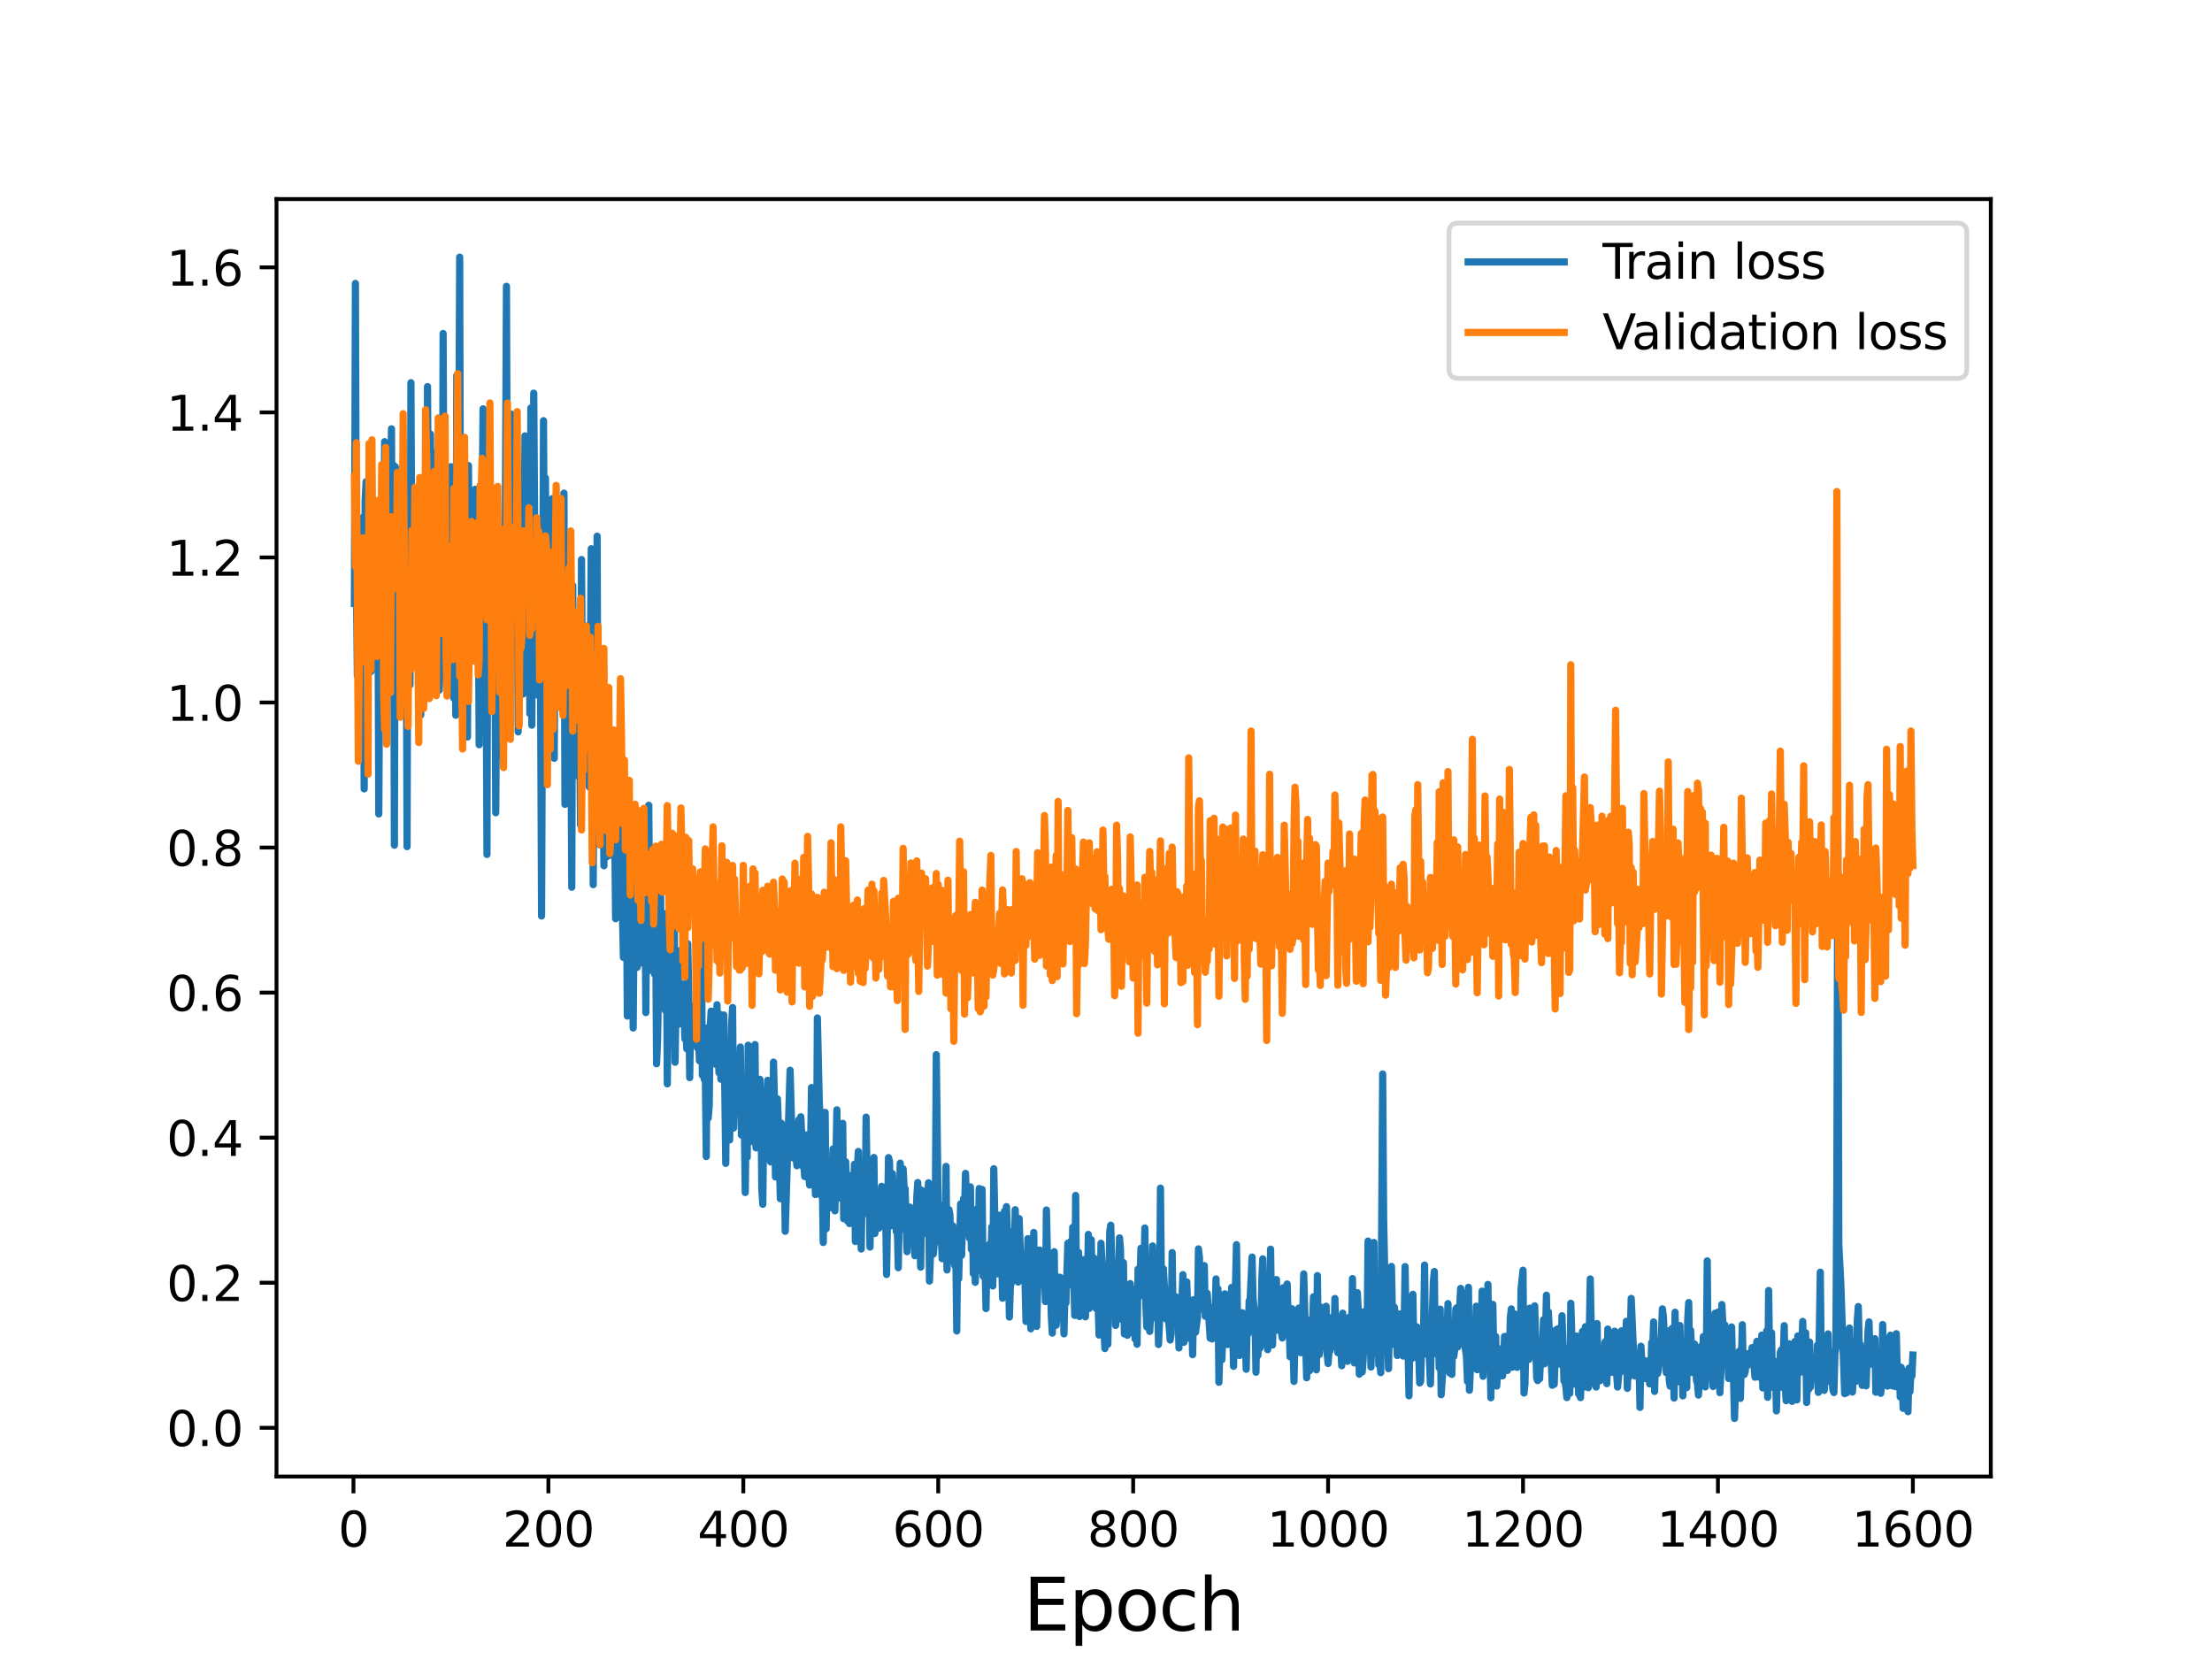 <?xml version="1.0" encoding="utf-8" standalone="no"?>
<!DOCTYPE svg PUBLIC "-//W3C//DTD SVG 1.1//EN"
  "http://www.w3.org/Graphics/SVG/1.1/DTD/svg11.dtd">
<svg height="345.6pt" version="1.1" viewBox="0 0 460.8 345.6" width="460.8pt" xmlns="http://www.w3.org/2000/svg" xmlns:xlink="http://www.w3.org/1999/xlink">
 <defs>
  <style type="text/css">*{stroke-linecap:butt;stroke-linejoin:round;}</style>
 </defs>
 <g id="figure_1">
  <g id="patch_1">
   <path d="M 0 345.6 
L 460.8 345.6 
L 460.8 0 
L 0 0 
z
" style="fill:#ffffff;"/>
  </g>
  <g id="axes_1">
   <g id="patch_2">
    <path d="M 57.6 307.584 
L 414.72 307.584 
L 414.72 41.472 
L 57.6 41.472 
z
" style="fill:#ffffff;"/>
   </g>
   <g id="matplotlib.axis_1">
    <g id="xtick_1">
     <g id="line2d_1">
      <defs>
       <path d="M 0 0 
L 0 3.5 
" id="m8c8c3b35b4" style="stroke:#000000;stroke-width:0.8;"/>
      </defs>
      <g>
       <use style="stroke:#000000;stroke-width:0.8;" x="73.63" xlink:href="#m8c8c3b35b4" y="307.584"/>
      </g>
     </g>
     <g id="text_1">
      <!-- 0 -->
      <g transform="translate(70.448 322.182)scale(0.1 -0.1)">
       <defs>
        <path d="M 2034 4250 
Q 1547 4250 1301 3770 
Q 1056 3291 1056 2328 
Q 1056 1369 1301 889 
Q 1547 409 2034 409 
Q 2525 409 2770 889 
Q 3016 1369 3016 2328 
Q 3016 3291 2770 3770 
Q 2525 4250 2034 4250 
z
M 2034 4750 
Q 2819 4750 3233 4129 
Q 3647 3509 3647 2328 
Q 3647 1150 3233 529 
Q 2819 -91 2034 -91 
Q 1250 -91 836 529 
Q 422 1150 422 2328 
Q 422 3509 836 4129 
Q 1250 4750 2034 4750 
z
" id="DejaVuSans-30" transform="scale(0.016)"/>
       </defs>
       <use xlink:href="#DejaVuSans-30"/>
      </g>
     </g>
    </g>
    <g id="xtick_2">
     <g id="line2d_2">
      <g>
       <use style="stroke:#000000;stroke-width:0.8;" x="114.237" xlink:href="#m8c8c3b35b4" y="307.584"/>
      </g>
     </g>
     <g id="text_2">
      <!-- 200 -->
      <g transform="translate(104.693 322.182)scale(0.1 -0.1)">
       <defs>
        <path d="M 1228 531 
L 3431 531 
L 3431 0 
L 469 0 
L 469 531 
Q 828 903 1448 1529 
Q 2069 2156 2228 2338 
Q 2531 2678 2651 2914 
Q 2772 3150 2772 3378 
Q 2772 3750 2511 3984 
Q 2250 4219 1831 4219 
Q 1534 4219 1204 4116 
Q 875 4013 500 3803 
L 500 4441 
Q 881 4594 1212 4672 
Q 1544 4750 1819 4750 
Q 2544 4750 2975 4387 
Q 3406 4025 3406 3419 
Q 3406 3131 3298 2873 
Q 3191 2616 2906 2266 
Q 2828 2175 2409 1742 
Q 1991 1309 1228 531 
z
" id="DejaVuSans-32" transform="scale(0.016)"/>
       </defs>
       <use xlink:href="#DejaVuSans-32"/>
       <use x="63.623" xlink:href="#DejaVuSans-30"/>
       <use x="127.246" xlink:href="#DejaVuSans-30"/>
      </g>
     </g>
    </g>
    <g id="xtick_3">
     <g id="line2d_3">
      <g>
       <use style="stroke:#000000;stroke-width:0.8;" x="154.844" xlink:href="#m8c8c3b35b4" y="307.584"/>
      </g>
     </g>
     <g id="text_3">
      <!-- 400 -->
      <g transform="translate(145.3 322.182)scale(0.1 -0.1)">
       <defs>
        <path d="M 2419 4116 
L 825 1625 
L 2419 1625 
L 2419 4116 
z
M 2253 4666 
L 3047 4666 
L 3047 1625 
L 3713 1625 
L 3713 1100 
L 3047 1100 
L 3047 0 
L 2419 0 
L 2419 1100 
L 313 1100 
L 313 1709 
L 2253 4666 
z
" id="DejaVuSans-34" transform="scale(0.016)"/>
       </defs>
       <use xlink:href="#DejaVuSans-34"/>
       <use x="63.623" xlink:href="#DejaVuSans-30"/>
       <use x="127.246" xlink:href="#DejaVuSans-30"/>
      </g>
     </g>
    </g>
    <g id="xtick_4">
     <g id="line2d_4">
      <g>
       <use style="stroke:#000000;stroke-width:0.8;" x="195.451" xlink:href="#m8c8c3b35b4" y="307.584"/>
      </g>
     </g>
     <g id="text_4">
      <!-- 600 -->
      <g transform="translate(185.908 322.182)scale(0.1 -0.1)">
       <defs>
        <path d="M 2113 2584 
Q 1688 2584 1439 2293 
Q 1191 2003 1191 1497 
Q 1191 994 1439 701 
Q 1688 409 2113 409 
Q 2538 409 2786 701 
Q 3034 994 3034 1497 
Q 3034 2003 2786 2293 
Q 2538 2584 2113 2584 
z
M 3366 4563 
L 3366 3988 
Q 3128 4100 2886 4159 
Q 2644 4219 2406 4219 
Q 1781 4219 1451 3797 
Q 1122 3375 1075 2522 
Q 1259 2794 1537 2939 
Q 1816 3084 2150 3084 
Q 2853 3084 3261 2657 
Q 3669 2231 3669 1497 
Q 3669 778 3244 343 
Q 2819 -91 2113 -91 
Q 1303 -91 875 529 
Q 447 1150 447 2328 
Q 447 3434 972 4092 
Q 1497 4750 2381 4750 
Q 2619 4750 2861 4703 
Q 3103 4656 3366 4563 
z
" id="DejaVuSans-36" transform="scale(0.016)"/>
       </defs>
       <use xlink:href="#DejaVuSans-36"/>
       <use x="63.623" xlink:href="#DejaVuSans-30"/>
       <use x="127.246" xlink:href="#DejaVuSans-30"/>
      </g>
     </g>
    </g>
    <g id="xtick_5">
     <g id="line2d_5">
      <g>
       <use style="stroke:#000000;stroke-width:0.8;" x="236.058" xlink:href="#m8c8c3b35b4" y="307.584"/>
      </g>
     </g>
     <g id="text_5">
      <!-- 800 -->
      <g transform="translate(226.515 322.182)scale(0.1 -0.1)">
       <defs>
        <path d="M 2034 2216 
Q 1584 2216 1326 1975 
Q 1069 1734 1069 1313 
Q 1069 891 1326 650 
Q 1584 409 2034 409 
Q 2484 409 2743 651 
Q 3003 894 3003 1313 
Q 3003 1734 2745 1975 
Q 2488 2216 2034 2216 
z
M 1403 2484 
Q 997 2584 770 2862 
Q 544 3141 544 3541 
Q 544 4100 942 4425 
Q 1341 4750 2034 4750 
Q 2731 4750 3128 4425 
Q 3525 4100 3525 3541 
Q 3525 3141 3298 2862 
Q 3072 2584 2669 2484 
Q 3125 2378 3379 2068 
Q 3634 1759 3634 1313 
Q 3634 634 3220 271 
Q 2806 -91 2034 -91 
Q 1263 -91 848 271 
Q 434 634 434 1313 
Q 434 1759 690 2068 
Q 947 2378 1403 2484 
z
M 1172 3481 
Q 1172 3119 1398 2916 
Q 1625 2713 2034 2713 
Q 2441 2713 2670 2916 
Q 2900 3119 2900 3481 
Q 2900 3844 2670 4047 
Q 2441 4250 2034 4250 
Q 1625 4250 1398 4047 
Q 1172 3844 1172 3481 
z
" id="DejaVuSans-38" transform="scale(0.016)"/>
       </defs>
       <use xlink:href="#DejaVuSans-38"/>
       <use x="63.623" xlink:href="#DejaVuSans-30"/>
       <use x="127.246" xlink:href="#DejaVuSans-30"/>
      </g>
     </g>
    </g>
    <g id="xtick_6">
     <g id="line2d_6">
      <g>
       <use style="stroke:#000000;stroke-width:0.8;" x="276.666" xlink:href="#m8c8c3b35b4" y="307.584"/>
      </g>
     </g>
     <g id="text_6">
      <!-- 1000 -->
      <g transform="translate(263.941 322.182)scale(0.1 -0.1)">
       <defs>
        <path d="M 794 531 
L 1825 531 
L 1825 4091 
L 703 3866 
L 703 4441 
L 1819 4666 
L 2450 4666 
L 2450 531 
L 3481 531 
L 3481 0 
L 794 0 
L 794 531 
z
" id="DejaVuSans-31" transform="scale(0.016)"/>
       </defs>
       <use xlink:href="#DejaVuSans-31"/>
       <use x="63.623" xlink:href="#DejaVuSans-30"/>
       <use x="127.246" xlink:href="#DejaVuSans-30"/>
       <use x="190.869" xlink:href="#DejaVuSans-30"/>
      </g>
     </g>
    </g>
    <g id="xtick_7">
     <g id="line2d_7">
      <g>
       <use style="stroke:#000000;stroke-width:0.8;" x="317.273" xlink:href="#m8c8c3b35b4" y="307.584"/>
      </g>
     </g>
     <g id="text_7">
      <!-- 1200 -->
      <g transform="translate(304.548 322.182)scale(0.1 -0.1)">
       <use xlink:href="#DejaVuSans-31"/>
       <use x="63.623" xlink:href="#DejaVuSans-32"/>
       <use x="127.246" xlink:href="#DejaVuSans-30"/>
       <use x="190.869" xlink:href="#DejaVuSans-30"/>
      </g>
     </g>
    </g>
    <g id="xtick_8">
     <g id="line2d_8">
      <g>
       <use style="stroke:#000000;stroke-width:0.8;" x="357.88" xlink:href="#m8c8c3b35b4" y="307.584"/>
      </g>
     </g>
     <g id="text_8">
      <!-- 1400 -->
      <g transform="translate(345.155 322.182)scale(0.1 -0.1)">
       <use xlink:href="#DejaVuSans-31"/>
       <use x="63.623" xlink:href="#DejaVuSans-34"/>
       <use x="127.246" xlink:href="#DejaVuSans-30"/>
       <use x="190.869" xlink:href="#DejaVuSans-30"/>
      </g>
     </g>
    </g>
    <g id="xtick_9">
     <g id="line2d_9">
      <g>
       <use style="stroke:#000000;stroke-width:0.8;" x="398.487" xlink:href="#m8c8c3b35b4" y="307.584"/>
      </g>
     </g>
     <g id="text_9">
      <!-- 1600 -->
      <g transform="translate(385.762 322.182)scale(0.1 -0.1)">
       <use xlink:href="#DejaVuSans-31"/>
       <use x="63.623" xlink:href="#DejaVuSans-36"/>
       <use x="127.246" xlink:href="#DejaVuSans-30"/>
       <use x="190.869" xlink:href="#DejaVuSans-30"/>
      </g>
     </g>
    </g>
    <g id="text_10">
     <!-- Epoch -->
     <g transform="translate(213.194 339.66)scale(0.15 -0.15)">
      <defs>
       <path d="M 628 4666 
L 3578 4666 
L 3578 4134 
L 1259 4134 
L 1259 2753 
L 3481 2753 
L 3481 2222 
L 1259 2222 
L 1259 531 
L 3634 531 
L 3634 0 
L 628 0 
L 628 4666 
z
" id="DejaVuSans-45" transform="scale(0.016)"/>
       <path d="M 1159 525 
L 1159 -1331 
L 581 -1331 
L 581 3500 
L 1159 3500 
L 1159 2969 
Q 1341 3281 1617 3432 
Q 1894 3584 2278 3584 
Q 2916 3584 3314 3078 
Q 3713 2572 3713 1747 
Q 3713 922 3314 415 
Q 2916 -91 2278 -91 
Q 1894 -91 1617 61 
Q 1341 213 1159 525 
z
M 3116 1747 
Q 3116 2381 2855 2742 
Q 2594 3103 2138 3103 
Q 1681 3103 1420 2742 
Q 1159 2381 1159 1747 
Q 1159 1113 1420 752 
Q 1681 391 2138 391 
Q 2594 391 2855 752 
Q 3116 1113 3116 1747 
z
" id="DejaVuSans-70" transform="scale(0.016)"/>
       <path d="M 1959 3097 
Q 1497 3097 1228 2736 
Q 959 2375 959 1747 
Q 959 1119 1226 758 
Q 1494 397 1959 397 
Q 2419 397 2687 759 
Q 2956 1122 2956 1747 
Q 2956 2369 2687 2733 
Q 2419 3097 1959 3097 
z
M 1959 3584 
Q 2709 3584 3137 3096 
Q 3566 2609 3566 1747 
Q 3566 888 3137 398 
Q 2709 -91 1959 -91 
Q 1206 -91 779 398 
Q 353 888 353 1747 
Q 353 2609 779 3096 
Q 1206 3584 1959 3584 
z
" id="DejaVuSans-6f" transform="scale(0.016)"/>
       <path d="M 3122 3366 
L 3122 2828 
Q 2878 2963 2633 3030 
Q 2388 3097 2138 3097 
Q 1578 3097 1268 2742 
Q 959 2388 959 1747 
Q 959 1106 1268 751 
Q 1578 397 2138 397 
Q 2388 397 2633 464 
Q 2878 531 3122 666 
L 3122 134 
Q 2881 22 2623 -34 
Q 2366 -91 2075 -91 
Q 1284 -91 818 406 
Q 353 903 353 1747 
Q 353 2603 823 3093 
Q 1294 3584 2113 3584 
Q 2378 3584 2631 3529 
Q 2884 3475 3122 3366 
z
" id="DejaVuSans-63" transform="scale(0.016)"/>
       <path d="M 3513 2113 
L 3513 0 
L 2938 0 
L 2938 2094 
Q 2938 2591 2744 2837 
Q 2550 3084 2163 3084 
Q 1697 3084 1428 2787 
Q 1159 2491 1159 1978 
L 1159 0 
L 581 0 
L 581 4863 
L 1159 4863 
L 1159 2956 
Q 1366 3272 1645 3428 
Q 1925 3584 2291 3584 
Q 2894 3584 3203 3211 
Q 3513 2838 3513 2113 
z
" id="DejaVuSans-68" transform="scale(0.016)"/>
      </defs>
      <use xlink:href="#DejaVuSans-45"/>
      <use x="63.184" xlink:href="#DejaVuSans-70"/>
      <use x="126.66" xlink:href="#DejaVuSans-6f"/>
      <use x="187.842" xlink:href="#DejaVuSans-63"/>
      <use x="242.822" xlink:href="#DejaVuSans-68"/>
     </g>
    </g>
   </g>
   <g id="matplotlib.axis_2">
    <g id="ytick_1">
     <g id="line2d_10">
      <defs>
       <path d="M 0 0 
L -3.5 0 
" id="m8dedbf6486" style="stroke:#000000;stroke-width:0.8;"/>
      </defs>
      <g>
       <use style="stroke:#000000;stroke-width:0.8;" x="57.6" xlink:href="#m8dedbf6486" y="297.433"/>
      </g>
     </g>
     <g id="text_11">
      <!-- 0.0 -->
      <g transform="translate(34.697 301.233)scale(0.1 -0.1)">
       <defs>
        <path d="M 684 794 
L 1344 794 
L 1344 0 
L 684 0 
L 684 794 
z
" id="DejaVuSans-2e" transform="scale(0.016)"/>
       </defs>
       <use xlink:href="#DejaVuSans-30"/>
       <use x="63.623" xlink:href="#DejaVuSans-2e"/>
       <use x="95.41" xlink:href="#DejaVuSans-30"/>
      </g>
     </g>
    </g>
    <g id="ytick_2">
     <g id="line2d_11">
      <g>
       <use style="stroke:#000000;stroke-width:0.8;" x="57.6" xlink:href="#m8dedbf6486" y="267.216"/>
      </g>
     </g>
     <g id="text_12">
      <!-- 0.2 -->
      <g transform="translate(34.697 271.016)scale(0.1 -0.1)">
       <use xlink:href="#DejaVuSans-30"/>
       <use x="63.623" xlink:href="#DejaVuSans-2e"/>
       <use x="95.41" xlink:href="#DejaVuSans-32"/>
      </g>
     </g>
    </g>
    <g id="ytick_3">
     <g id="line2d_12">
      <g>
       <use style="stroke:#000000;stroke-width:0.8;" x="57.6" xlink:href="#m8dedbf6486" y="236.999"/>
      </g>
     </g>
     <g id="text_13">
      <!-- 0.4 -->
      <g transform="translate(34.697 240.799)scale(0.1 -0.1)">
       <use xlink:href="#DejaVuSans-30"/>
       <use x="63.623" xlink:href="#DejaVuSans-2e"/>
       <use x="95.41" xlink:href="#DejaVuSans-34"/>
      </g>
     </g>
    </g>
    <g id="ytick_4">
     <g id="line2d_13">
      <g>
       <use style="stroke:#000000;stroke-width:0.8;" x="57.6" xlink:href="#m8dedbf6486" y="206.782"/>
      </g>
     </g>
     <g id="text_14">
      <!-- 0.6 -->
      <g transform="translate(34.697 210.582)scale(0.1 -0.1)">
       <use xlink:href="#DejaVuSans-30"/>
       <use x="63.623" xlink:href="#DejaVuSans-2e"/>
       <use x="95.41" xlink:href="#DejaVuSans-36"/>
      </g>
     </g>
    </g>
    <g id="ytick_5">
     <g id="line2d_14">
      <g>
       <use style="stroke:#000000;stroke-width:0.8;" x="57.6" xlink:href="#m8dedbf6486" y="176.565"/>
      </g>
     </g>
     <g id="text_15">
      <!-- 0.8 -->
      <g transform="translate(34.697 180.365)scale(0.1 -0.1)">
       <use xlink:href="#DejaVuSans-30"/>
       <use x="63.623" xlink:href="#DejaVuSans-2e"/>
       <use x="95.41" xlink:href="#DejaVuSans-38"/>
      </g>
     </g>
    </g>
    <g id="ytick_6">
     <g id="line2d_15">
      <g>
       <use style="stroke:#000000;stroke-width:0.8;" x="57.6" xlink:href="#m8dedbf6486" y="146.348"/>
      </g>
     </g>
     <g id="text_16">
      <!-- 1.0 -->
      <g transform="translate(34.697 150.148)scale(0.1 -0.1)">
       <use xlink:href="#DejaVuSans-31"/>
       <use x="63.623" xlink:href="#DejaVuSans-2e"/>
       <use x="95.41" xlink:href="#DejaVuSans-30"/>
      </g>
     </g>
    </g>
    <g id="ytick_7">
     <g id="line2d_16">
      <g>
       <use style="stroke:#000000;stroke-width:0.8;" x="57.6" xlink:href="#m8dedbf6486" y="116.131"/>
      </g>
     </g>
     <g id="text_17">
      <!-- 1.2 -->
      <g transform="translate(34.697 119.931)scale(0.1 -0.1)">
       <use xlink:href="#DejaVuSans-31"/>
       <use x="63.623" xlink:href="#DejaVuSans-2e"/>
       <use x="95.41" xlink:href="#DejaVuSans-32"/>
      </g>
     </g>
    </g>
    <g id="ytick_8">
     <g id="line2d_17">
      <g>
       <use style="stroke:#000000;stroke-width:0.8;" x="57.6" xlink:href="#m8dedbf6486" y="85.914"/>
      </g>
     </g>
     <g id="text_18">
      <!-- 1.4 -->
      <g transform="translate(34.697 89.714)scale(0.1 -0.1)">
       <use xlink:href="#DejaVuSans-31"/>
       <use x="63.623" xlink:href="#DejaVuSans-2e"/>
       <use x="95.41" xlink:href="#DejaVuSans-34"/>
      </g>
     </g>
    </g>
    <g id="ytick_9">
     <g id="line2d_18">
      <g>
       <use style="stroke:#000000;stroke-width:0.8;" x="57.6" xlink:href="#m8dedbf6486" y="55.697"/>
      </g>
     </g>
     <g id="text_19">
      <!-- 1.6 -->
      <g transform="translate(34.697 59.497)scale(0.1 -0.1)">
       <use xlink:href="#DejaVuSans-31"/>
       <use x="63.623" xlink:href="#DejaVuSans-2e"/>
       <use x="95.41" xlink:href="#DejaVuSans-36"/>
      </g>
     </g>
    </g>
   </g>
   <g id="line2d_19">
    <path clip-path="url(#p360c9a0685)" d="M 73.833 125.706 
L 74.036 59.041 
L 74.239 120.572 
L 74.442 140.798 
L 74.645 120.639 
L 74.848 123.001 
L 75.051 122.833 
L 75.254 132.265 
L 75.457 113.573 
L 75.66 107.728 
L 75.863 164.345 
L 76.066 104.242 
L 76.269 100.352 
L 76.472 127.73 
L 76.675 130.022 
L 76.878 127.612 
L 77.081 110.877 
L 77.284 139.889 
L 77.487 120.224 
L 77.69 112.803 
L 77.893 119.324 
L 78.096 106.114 
L 78.3 112.964 
L 78.503 127.91 
L 78.706 117.883 
L 78.909 169.561 
L 79.112 132.475 
L 79.315 127.042 
L 79.518 114.961 
L 79.721 119.934 
L 79.924 128.156 
L 80.127 92.011 
L 80.33 127.203 
L 80.533 117.529 
L 80.736 92.835 
L 80.939 135.387 
L 81.142 101.946 
L 81.345 117.773 
L 81.548 89.336 
L 81.751 126.602 
L 81.954 96.878 
L 82.157 176.076 
L 82.36 97.236 
L 82.563 133.075 
L 82.766 132.898 
L 82.969 108.497 
L 83.375 141.699 
L 83.578 124.665 
L 83.781 142.843 
L 83.985 96.764 
L 84.188 132.646 
L 84.391 135.447 
L 84.594 113.985 
L 84.797 176.364 
L 85 99.487 
L 85.406 142.69 
L 85.609 79.717 
L 85.812 125.002 
L 86.015 107.428 
L 86.218 110.126 
L 86.421 132.658 
L 86.624 135.84 
L 86.827 109.364 
L 87.03 110.535 
L 87.436 126.684 
L 87.639 148.96 
L 88.045 117.821 
L 88.248 116.911 
L 88.451 138.248 
L 88.654 132.026 
L 88.857 140.793 
L 89.06 80.532 
L 89.263 114.641 
L 89.466 127.036 
L 89.67 90.431 
L 89.873 121.463 
L 90.076 115.107 
L 90.279 140.976 
L 90.482 139.575 
L 90.685 94.278 
L 90.888 102.83 
L 91.091 116.877 
L 91.294 116.13 
L 91.497 143.774 
L 91.7 138.924 
L 91.903 109.123 
L 92.106 137.539 
L 92.309 69.467 
L 92.512 116.882 
L 92.715 103.997 
L 92.918 102.476 
L 93.324 115.449 
L 93.527 112.137 
L 93.73 144.383 
L 93.933 97.216 
L 94.136 117.823 
L 94.339 121.143 
L 94.542 145.462 
L 94.745 125.098 
L 94.948 148.996 
L 95.152 78.234 
L 95.355 143.803 
L 95.761 53.568 
L 95.964 134.47 
L 96.167 121.703 
L 96.37 101.589 
L 96.573 106.359 
L 96.776 141.852 
L 96.979 136.569 
L 97.385 153.53 
L 97.588 96.988 
L 97.791 129.333 
L 98.197 114.785 
L 98.603 134.207 
L 98.806 103.001 
L 99.009 101.918 
L 99.415 137.597 
L 99.618 118.733 
L 99.821 155.148 
L 100.024 102.845 
L 100.227 100.941 
L 100.43 106.2 
L 100.633 85.164 
L 100.837 141.596 
L 101.04 115.838 
L 101.243 131.095 
L 101.446 177.995 
L 101.649 96.086 
L 101.852 118.051 
L 102.055 109.742 
L 102.258 139.132 
L 102.461 143.375 
L 102.664 102.578 
L 102.867 124.585 
L 103.07 127.742 
L 103.273 169.313 
L 103.476 140.498 
L 103.679 157.513 
L 103.882 114.822 
L 104.085 140.693 
L 104.288 122.149 
L 104.491 117.228 
L 104.694 148.716 
L 104.897 124.226 
L 105.1 144.423 
L 105.506 59.639 
L 105.709 118.828 
L 105.912 115.627 
L 106.115 122.842 
L 106.318 145.16 
L 106.522 86.27 
L 106.725 99.188 
L 106.928 123.74 
L 107.131 112.673 
L 107.334 115.648 
L 107.537 116.618 
L 107.74 109.291 
L 107.943 152.468 
L 108.146 122.622 
L 108.552 98.149 
L 108.755 101.72 
L 108.958 144.578 
L 109.364 90.797 
L 109.567 114.884 
L 109.77 120.931 
L 109.973 142.002 
L 110.176 94.027 
L 110.379 148.65 
L 110.582 85.005 
L 110.785 151.07 
L 111.191 81.903 
L 111.597 142.67 
L 111.8 118.646 
L 112.003 144.795 
L 112.207 125.098 
L 112.41 117.68 
L 112.613 142.65 
L 112.816 190.824 
L 113.222 87.631 
L 113.425 125.093 
L 113.628 99.566 
L 113.831 139.533 
L 114.034 126.213 
L 114.237 142.711 
L 114.44 147.528 
L 114.643 145.234 
L 115.049 103.871 
L 115.252 151.449 
L 115.455 157.972 
L 115.658 121.868 
L 115.861 142.501 
L 116.064 115.767 
L 116.267 145.037 
L 116.673 128.795 
L 117.079 142.807 
L 117.282 140.001 
L 117.485 102.733 
L 117.689 167.556 
L 117.892 149.837 
L 118.095 153.582 
L 118.298 141.439 
L 118.501 149.72 
L 118.704 135.564 
L 118.907 148.456 
L 119.11 184.826 
L 119.313 121.994 
L 119.516 152.246 
L 119.719 138.451 
L 119.922 153.817 
L 120.125 153.8 
L 120.328 155.379 
L 120.531 161.769 
L 120.734 150.028 
L 120.937 171.894 
L 121.14 116.558 
L 121.343 147.252 
L 121.546 141.975 
L 121.749 140.495 
L 121.952 131.395 
L 122.155 146.086 
L 122.358 147.478 
L 122.764 163.948 
L 123.17 114.309 
L 123.577 184.297 
L 123.78 140.025 
L 123.983 144.115 
L 124.186 163.225 
L 124.389 111.697 
L 124.592 165.95 
L 124.795 152.205 
L 124.998 176.011 
L 125.201 155.607 
L 125.404 150 
L 125.607 158.388 
L 125.81 180.355 
L 126.013 145.59 
L 126.216 174.844 
L 126.419 178.477 
L 126.622 170.706 
L 126.825 170.249 
L 127.028 178.166 
L 127.231 163.376 
L 127.434 171.711 
L 127.637 153.311 
L 127.84 152.756 
L 128.246 191.38 
L 128.652 170.296 
L 128.855 190.314 
L 129.059 176.939 
L 129.262 187.887 
L 129.465 164.405 
L 129.668 190.624 
L 129.871 199.447 
L 130.074 172.848 
L 130.277 169.988 
L 130.48 180.545 
L 130.683 211.669 
L 130.886 170.471 
L 131.089 200.946 
L 131.292 177.257 
L 131.495 202.641 
L 131.698 175.982 
L 131.901 214.152 
L 132.307 169.042 
L 132.713 201.519 
L 132.916 194.91 
L 133.119 182.804 
L 133.525 189.712 
L 133.728 181.912 
L 133.931 200.694 
L 134.337 181.076 
L 134.54 210.939 
L 134.744 185.212 
L 134.947 197.508 
L 135.15 167.746 
L 135.353 192.131 
L 135.759 202.183 
L 135.962 202.175 
L 136.165 189.391 
L 136.368 202.969 
L 136.571 190.455 
L 136.774 221.615 
L 136.977 216.878 
L 137.18 205.498 
L 137.383 202.043 
L 137.586 183.142 
L 137.789 201.404 
L 137.992 194.644 
L 138.195 192.246 
L 138.601 210.5 
L 138.804 190.294 
L 139.007 225.788 
L 139.413 193.435 
L 139.616 187.864 
L 140.225 215.632 
L 140.429 185.412 
L 140.632 221.285 
L 140.835 208.475 
L 141.038 205.341 
L 141.241 198.04 
L 141.444 213.336 
L 141.647 210.029 
L 141.85 212.969 
L 142.053 204.967 
L 142.256 210.589 
L 142.459 208.488 
L 142.662 216.412 
L 142.865 213.968 
L 143.068 218.489 
L 143.271 196.586 
L 143.474 206.677 
L 143.677 224.488 
L 143.88 211.767 
L 144.083 209.574 
L 144.286 216.949 
L 144.692 211.568 
L 144.895 217.695 
L 145.098 216.307 
L 145.301 218.33 
L 145.504 216.168 
L 145.707 220.99 
L 145.911 216.835 
L 146.114 195.996 
L 146.317 224.009 
L 146.52 219.647 
L 146.723 224.873 
L 146.926 223.355 
L 147.129 240.93 
L 147.332 214.146 
L 147.535 232.925 
L 147.738 230.336 
L 147.941 213.982 
L 148.144 210.632 
L 148.347 216.738 
L 148.55 215.036 
L 148.753 216.562 
L 148.956 220.92 
L 149.159 221.741 
L 149.362 209.3 
L 149.768 223.444 
L 149.971 211.279 
L 150.174 224.821 
L 150.377 217.961 
L 150.58 219.334 
L 150.783 211.437 
L 151.189 242.354 
L 151.392 218.785 
L 151.596 233.337 
L 151.799 237.229 
L 152.002 237.47 
L 152.408 213.455 
L 152.611 209.878 
L 152.814 234.995 
L 153.22 220.744 
L 153.423 231.005 
L 153.626 230.501 
L 153.829 225.131 
L 154.032 223.408 
L 154.235 218.107 
L 154.438 236.445 
L 154.641 224.861 
L 154.844 226.216 
L 155.047 233.237 
L 155.25 248.418 
L 155.453 230.346 
L 155.656 241.073 
L 155.859 217.735 
L 156.062 226.062 
L 156.265 221.693 
L 156.468 221.49 
L 156.874 237.865 
L 157.077 230.373 
L 157.281 217.596 
L 157.484 239.117 
L 157.687 225.806 
L 157.89 228.534 
L 158.093 229.488 
L 158.296 224.834 
L 158.499 228.37 
L 158.702 247.769 
L 158.905 250.873 
L 159.108 232.915 
L 159.311 239.747 
L 159.514 230.101 
L 159.717 241.276 
L 159.92 225.053 
L 160.123 238.862 
L 160.326 226.033 
L 160.529 242.04 
L 160.732 241.952 
L 160.935 239.023 
L 161.138 221.257 
L 161.341 229.448 
L 161.544 245.182 
L 161.747 241.105 
L 161.95 228.899 
L 162.153 234.166 
L 162.559 249.71 
L 162.762 233.99 
L 162.966 247.175 
L 163.169 249.815 
L 163.372 242.996 
L 163.575 256.5 
L 164.59 222.951 
L 164.996 237.469 
L 165.199 236.431 
L 165.402 241.301 
L 165.605 239.388 
L 165.808 240.666 
L 166.011 242.847 
L 166.214 235.997 
L 166.417 233.256 
L 166.62 234.242 
L 166.823 232.642 
L 167.026 236.455 
L 167.229 242.965 
L 167.432 242.479 
L 167.635 245.107 
L 167.838 236.419 
L 168.041 237.583 
L 168.244 243.432 
L 168.447 244.457 
L 168.651 246.867 
L 168.854 239.219 
L 169.057 226.553 
L 169.463 246.185 
L 169.666 241.569 
L 169.869 248.851 
L 170.072 246.563 
L 170.275 212.052 
L 170.681 229.951 
L 170.884 233.005 
L 171.087 249.08 
L 171.29 245.493 
L 171.493 258.834 
L 171.899 231.73 
L 172.102 255.977 
L 172.305 243.86 
L 172.711 246.829 
L 172.914 251.586 
L 173.117 244.843 
L 173.32 249.159 
L 173.523 239.344 
L 173.929 252.24 
L 174.336 231.189 
L 174.539 246.341 
L 174.742 249.591 
L 174.945 247.326 
L 175.148 246.626 
L 175.554 234.015 
L 175.757 253.874 
L 175.96 252.248 
L 176.163 242.011 
L 176.366 246.83 
L 176.569 254.381 
L 176.772 245.441 
L 176.975 254.898 
L 177.178 245.288 
L 177.381 244.855 
L 177.584 244.876 
L 177.787 251.287 
L 177.99 242.529 
L 178.193 258.639 
L 178.396 252.912 
L 178.599 243.638 
L 178.802 239.872 
L 179.005 250.574 
L 179.208 254.163 
L 179.411 260.196 
L 179.614 246.517 
L 179.818 248.645 
L 180.021 248.013 
L 180.224 252.81 
L 180.427 232.721 
L 180.63 246.04 
L 180.833 246.168 
L 181.036 244.851 
L 181.239 259.785 
L 181.442 246.953 
L 181.645 242.072 
L 181.848 248.303 
L 182.051 241.118 
L 182.254 256.964 
L 182.66 249.028 
L 183.066 255.871 
L 183.269 250.442 
L 183.472 250.452 
L 183.675 247.129 
L 183.878 255.066 
L 184.081 250.676 
L 184.284 252.882 
L 184.487 251.788 
L 184.69 265.497 
L 185.096 241.148 
L 185.299 241.882 
L 185.503 255.396 
L 185.909 244.484 
L 186.315 252.432 
L 186.518 251.885 
L 186.721 256.577 
L 186.924 255.531 
L 187.127 264.091 
L 187.533 242.31 
L 187.939 255.98 
L 188.142 243.492 
L 188.345 247.507 
L 188.548 247.59 
L 188.954 260.75 
L 189.157 254.551 
L 189.36 255.929 
L 189.563 251.469 
L 189.766 256.545 
L 189.969 257.103 
L 190.172 256.623 
L 190.375 256.801 
L 190.578 261.597 
L 190.781 259.601 
L 190.984 249.328 
L 191.188 246.338 
L 191.797 263.97 
L 192 247.942 
L 192.203 257.115 
L 192.406 256.169 
L 192.609 254.37 
L 192.812 256.702 
L 193.015 251.319 
L 193.218 250.236 
L 193.421 246.395 
L 193.624 266.868 
L 193.827 261.63 
L 194.03 252.708 
L 194.233 254.081 
L 194.436 261.248 
L 194.639 258.649 
L 194.842 252.152 
L 195.045 219.699 
L 195.451 253.512 
L 195.654 257.537 
L 195.857 258.832 
L 196.06 256.224 
L 196.263 262.21 
L 196.466 260.292 
L 196.669 250.968 
L 196.873 259.037 
L 197.076 242.977 
L 197.279 264.56 
L 197.482 261.481 
L 197.685 251.98 
L 197.888 253.127 
L 198.091 259.463 
L 198.294 258.729 
L 198.497 255.378 
L 198.903 263.649 
L 199.106 260.068 
L 199.309 277.264 
L 199.512 258.984 
L 199.715 266.398 
L 200.121 250.791 
L 200.324 261.5 
L 200.527 252.524 
L 200.73 249.68 
L 200.933 252.716 
L 201.136 244.435 
L 201.542 256.926 
L 201.745 251.208 
L 201.948 257.925 
L 202.151 247.244 
L 202.355 260.285 
L 202.558 251.948 
L 202.761 265.317 
L 202.964 254.484 
L 203.167 267.128 
L 203.573 251.851 
L 203.776 264.645 
L 203.979 247.59 
L 204.182 264.643 
L 204.385 258.11 
L 204.588 247.766 
L 204.791 265.836 
L 204.994 265.999 
L 205.197 262.836 
L 205.4 272.604 
L 205.603 262.177 
L 205.806 266.664 
L 206.009 259.401 
L 206.212 259.096 
L 206.415 262.289 
L 206.618 255.581 
L 206.821 267.891 
L 207.024 243.466 
L 207.227 253.202 
L 207.43 255.471 
L 207.633 265.388 
L 207.836 264.017 
L 208.243 253.144 
L 208.649 261.64 
L 208.852 270.442 
L 209.055 265.01 
L 209.258 252.297 
L 209.461 264.943 
L 209.664 251.359 
L 210.07 262.009 
L 210.273 274.368 
L 210.476 268.029 
L 210.679 267.167 
L 210.882 256.592 
L 211.085 263.761 
L 211.288 261.512 
L 211.491 252 
L 211.694 259.972 
L 211.897 259.177 
L 212.1 267.077 
L 212.303 253.844 
L 212.709 265.1 
L 212.912 266.216 
L 213.115 264.819 
L 213.318 266.953 
L 213.521 266.393 
L 213.725 275.295 
L 214.131 258.023 
L 214.334 259.23 
L 214.74 276.818 
L 214.943 264.78 
L 215.146 263.399 
L 215.349 256.739 
L 215.552 272.29 
L 215.755 262.02 
L 215.958 276.32 
L 216.364 260.474 
L 216.567 260.398 
L 216.77 263.386 
L 216.973 261.549 
L 217.176 265.941 
L 217.379 267.78 
L 217.582 264.948 
L 217.785 271.148 
L 217.988 252.06 
L 218.394 270.522 
L 218.597 270.505 
L 218.8 264.607 
L 219.003 274.004 
L 219.206 277.717 
L 219.41 274.004 
L 219.613 260.749 
L 219.816 275.709 
L 220.019 276.072 
L 220.222 272.915 
L 220.425 273.893 
L 220.628 266.06 
L 220.831 266.082 
L 221.034 274.441 
L 221.44 266.599 
L 221.643 277.871 
L 221.846 269.525 
L 222.049 271.441 
L 222.455 258.988 
L 222.658 266.847 
L 223.064 258.589 
L 223.267 267.715 
L 223.47 255.675 
L 223.876 274.026 
L 224.079 249.031 
L 224.282 272.248 
L 224.688 260.895 
L 224.892 274.263 
L 225.095 270.202 
L 225.501 272.771 
L 225.704 262.398 
L 226.11 274.323 
L 226.313 268.8 
L 226.516 270.044 
L 226.719 257.149 
L 226.922 272.567 
L 227.328 258.255 
L 227.531 268.105 
L 227.734 268.066 
L 227.937 262.109 
L 228.14 263.171 
L 228.343 272.573 
L 228.546 264.381 
L 228.952 278.121 
L 229.155 274.5 
L 229.358 258.996 
L 229.764 267.128 
L 229.967 276.644 
L 230.17 280.932 
L 230.373 265.395 
L 230.78 280.038 
L 231.186 256.527 
L 231.389 255.231 
L 231.795 269.904 
L 231.998 268.372 
L 232.201 263.948 
L 232.404 276.117 
L 232.607 273.934 
L 232.81 264.46 
L 233.013 266.523 
L 233.216 257.869 
L 233.419 260.286 
L 233.622 274.832 
L 234.028 263.006 
L 234.231 277.887 
L 234.434 272.005 
L 234.84 278.167 
L 235.043 269.408 
L 235.246 273.634 
L 235.449 267.388 
L 235.652 273.387 
L 235.855 272.854 
L 236.058 277.702 
L 236.262 275.314 
L 236.465 278.958 
L 236.668 268.526 
L 236.871 280.032 
L 237.074 264.395 
L 237.277 270.139 
L 237.48 267.006 
L 237.683 260.035 
L 237.886 269.384 
L 238.292 265.92 
L 238.495 255.81 
L 238.698 271.741 
L 238.901 276.433 
L 239.104 266.976 
L 239.307 275.25 
L 239.51 277.357 
L 239.916 268.956 
L 240.119 259.549 
L 240.322 270.315 
L 240.525 273.314 
L 240.728 274.606 
L 240.931 268.098 
L 241.134 267.321 
L 241.337 280.081 
L 241.54 275.688 
L 241.743 247.511 
L 241.947 267.94 
L 242.15 274.46 
L 242.353 264.315 
L 242.962 274.802 
L 243.165 271.2 
L 243.571 276.561 
L 243.774 279.151 
L 243.977 277.833 
L 244.18 260.939 
L 244.383 274.708 
L 244.586 274.227 
L 244.992 270.169 
L 245.195 272.477 
L 245.398 272.576 
L 245.601 280.812 
L 245.804 272.517 
L 246.007 277.022 
L 246.413 265.532 
L 246.616 279.635 
L 246.819 276.732 
L 247.225 267.039 
L 247.632 278.781 
L 247.835 270.925 
L 248.038 273.547 
L 248.241 271.322 
L 248.444 282.206 
L 248.647 270.751 
L 249.053 277.534 
L 249.459 274.397 
L 249.662 260.161 
L 249.865 262.021 
L 250.068 270.852 
L 250.271 272.651 
L 250.474 265.496 
L 250.677 263.855 
L 250.88 263.651 
L 251.083 274.206 
L 251.286 270.364 
L 251.489 269.451 
L 252.098 278.764 
L 252.301 274.925 
L 252.504 278.936 
L 252.707 273.772 
L 252.91 272.256 
L 253.114 275.506 
L 253.317 266.422 
L 253.52 277.575 
L 253.723 268.486 
L 253.926 287.955 
L 254.332 272.591 
L 254.535 283.267 
L 255.144 269.524 
L 255.347 279.111 
L 255.55 271.506 
L 255.753 280.085 
L 255.956 272.736 
L 256.159 274.13 
L 256.362 273.739 
L 256.565 268.205 
L 256.971 284.631 
L 257.58 259.288 
L 257.783 273.693 
L 257.986 275.038 
L 258.189 282.386 
L 258.392 273.99 
L 258.595 281.692 
L 258.799 273.461 
L 259.205 282.121 
L 259.408 278.456 
L 259.611 285.244 
L 259.814 274.393 
L 260.017 277.824 
L 260.22 270.981 
L 260.423 270.718 
L 260.829 261.866 
L 261.032 270.419 
L 261.438 274.166 
L 261.641 285.857 
L 261.844 274.138 
L 262.047 282.353 
L 262.25 276.472 
L 262.453 280.882 
L 262.656 280.333 
L 262.859 266.418 
L 263.062 262.249 
L 263.468 277.862 
L 263.671 268.035 
L 263.874 267.976 
L 264.077 281.166 
L 264.28 271.324 
L 264.484 278.464 
L 264.687 260.225 
L 264.89 274.514 
L 265.093 280.188 
L 265.296 271.833 
L 265.702 268.379 
L 265.905 266.557 
L 266.108 277.098 
L 266.514 272.441 
L 266.717 272.418 
L 266.92 277.317 
L 267.123 278.718 
L 267.326 268.257 
L 267.732 274.944 
L 267.935 268.715 
L 268.138 267.477 
L 268.341 274.46 
L 268.544 275.148 
L 268.747 282.643 
L 269.153 272.636 
L 269.559 287.77 
L 269.762 279.388 
L 269.965 279.468 
L 270.169 274.764 
L 270.372 276.056 
L 270.575 272.491 
L 270.778 279.399 
L 270.981 281.798 
L 271.184 280.937 
L 271.59 265.377 
L 272.199 287.014 
L 272.402 279.737 
L 272.605 277.214 
L 272.808 285.571 
L 273.011 274.909 
L 273.214 283.551 
L 273.62 270.147 
L 273.823 278.259 
L 274.026 280.523 
L 274.229 285.373 
L 274.432 265.727 
L 274.635 279.89 
L 274.838 282.178 
L 275.041 280.254 
L 275.244 272.329 
L 275.447 277.232 
L 275.651 277.194 
L 275.854 279.558 
L 276.057 273.435 
L 276.26 272.116 
L 276.463 281.893 
L 276.666 284.047 
L 276.869 281.304 
L 277.072 281.409 
L 277.275 274.502 
L 277.478 277.471 
L 277.884 280.543 
L 278.087 270.499 
L 278.29 279.363 
L 278.493 274.189 
L 278.696 281.806 
L 278.899 279.417 
L 279.102 275.646 
L 279.508 284.511 
L 279.711 273.549 
L 279.914 280.635 
L 280.117 278.002 
L 280.32 278.755 
L 280.523 278.479 
L 280.726 283.59 
L 281.132 274.36 
L 281.336 279.976 
L 281.539 281.024 
L 281.742 266.35 
L 281.945 282.512 
L 282.148 283.934 
L 282.351 277.018 
L 282.554 277.072 
L 282.757 269.285 
L 282.96 273.113 
L 283.163 286.265 
L 283.366 278.496 
L 283.569 278.574 
L 283.772 285.807 
L 283.975 283.163 
L 284.178 273.239 
L 284.381 280.032 
L 284.584 281.409 
L 284.787 278.904 
L 284.99 258.535 
L 285.193 279.735 
L 285.396 276.555 
L 285.599 284.784 
L 286.005 268.686 
L 286.208 258.821 
L 286.411 281.934 
L 286.614 278.751 
L 286.817 273.712 
L 287.021 272.409 
L 287.224 284.305 
L 287.427 283.299 
L 287.63 285.952 
L 288.036 223.73 
L 288.239 254.166 
L 288.442 263.871 
L 288.645 265.213 
L 289.254 285.127 
L 289.457 273.449 
L 289.66 280.223 
L 289.863 263.814 
L 290.066 273.342 
L 290.269 275.553 
L 290.472 272.308 
L 290.675 273.869 
L 291.081 282.383 
L 291.69 273.719 
L 291.893 281.969 
L 292.096 280.09 
L 292.299 282.499 
L 292.502 277.319 
L 292.706 263.848 
L 292.909 276.621 
L 293.112 270.121 
L 293.518 290.779 
L 293.721 277.015 
L 293.924 278.118 
L 294.127 282.989 
L 294.33 269.623 
L 294.533 281.613 
L 294.736 282.711 
L 294.939 277.588 
L 295.142 276.399 
L 295.548 282.402 
L 295.751 288.092 
L 295.954 287.726 
L 296.157 279.21 
L 296.36 280.748 
L 296.563 277.058 
L 296.766 263.535 
L 296.969 281.87 
L 297.172 282.094 
L 297.375 279.243 
L 297.578 278.53 
L 297.984 288.305 
L 298.187 277.816 
L 298.391 273.602 
L 298.594 266.954 
L 298.797 264.872 
L 299 281.965 
L 299.203 276.579 
L 299.406 274.969 
L 299.609 276.335 
L 299.812 284.942 
L 300.015 272.72 
L 300.218 290.545 
L 300.624 284.772 
L 300.827 283.521 
L 301.03 275.838 
L 301.233 284.292 
L 301.639 271.566 
L 301.842 281.737 
L 302.045 286.054 
L 302.248 282.636 
L 302.451 286.312 
L 302.654 276.193 
L 302.857 282.556 
L 303.06 280.911 
L 303.263 272.714 
L 303.466 272.441 
L 303.669 280.592 
L 304.279 268.395 
L 304.482 269.35 
L 304.888 278.352 
L 305.497 282.644 
L 305.7 287.772 
L 305.903 268.172 
L 306.106 289.619 
L 306.309 285.367 
L 306.512 278.286 
L 306.715 281.148 
L 306.918 280.735 
L 307.121 280.638 
L 307.324 279.529 
L 307.527 272.103 
L 307.73 285.347 
L 307.933 285.215 
L 308.136 281.682 
L 308.339 283.214 
L 308.542 283.42 
L 308.745 268.974 
L 308.948 286.711 
L 309.151 274.566 
L 309.354 271.713 
L 309.558 275.437 
L 309.761 276.715 
L 309.964 267.572 
L 310.167 281.744 
L 310.37 280.081 
L 310.573 291.182 
L 310.776 277.064 
L 310.979 271.722 
L 311.182 281.987 
L 311.588 278.424 
L 311.791 288.751 
L 311.994 285.998 
L 312.197 280.944 
L 312.603 285.831 
L 312.806 283.12 
L 313.009 286.621 
L 313.212 284.078 
L 313.415 278.41 
L 313.618 278.773 
L 313.821 278.391 
L 314.024 285.493 
L 314.227 280.065 
L 314.43 282.223 
L 314.633 274.511 
L 314.836 272.665 
L 315.039 284.818 
L 315.446 273.688 
L 315.649 281.562 
L 316.055 284.845 
L 316.258 280.509 
L 316.461 280.482 
L 316.664 281.217 
L 316.867 268.486 
L 317.273 264.612 
L 317.476 290.193 
L 317.679 288.279 
L 317.882 279.227 
L 318.085 279.489 
L 318.288 280.845 
L 318.491 283.193 
L 318.694 272.506 
L 318.897 282.293 
L 319.1 278.676 
L 319.303 280.875 
L 319.506 277.79 
L 319.709 272.028 
L 320.115 287.07 
L 320.318 287.6 
L 320.521 284.03 
L 320.724 287.243 
L 320.928 282.928 
L 321.131 284.218 
L 321.334 280.65 
L 321.537 274.919 
L 321.74 284.107 
L 321.943 279.161 
L 322.146 269.815 
L 322.349 283.217 
L 322.552 273.299 
L 322.755 277.424 
L 322.958 279.036 
L 323.364 288.575 
L 323.567 282.543 
L 323.77 288.367 
L 324.176 276.999 
L 324.379 279.947 
L 324.582 276.788 
L 324.988 284.193 
L 325.191 281.5 
L 325.394 274.089 
L 325.8 287.663 
L 326.003 287.749 
L 326.206 288.927 
L 326.409 291.144 
L 326.613 280.813 
L 327.019 290.263 
L 327.222 271.491 
L 327.628 284.049 
L 327.831 282.405 
L 328.034 288.348 
L 328.237 286.876 
L 328.44 278.329 
L 328.643 281.822 
L 328.846 290.397 
L 329.049 290.128 
L 329.252 291.158 
L 329.658 277.349 
L 329.861 288.985 
L 330.267 276.37 
L 330.47 280.264 
L 330.673 288.697 
L 330.876 289.082 
L 331.282 266.422 
L 331.688 287.143 
L 332.095 275.873 
L 332.298 288.459 
L 332.501 288.946 
L 332.704 275.728 
L 332.907 287.629 
L 333.11 284.983 
L 333.313 287.642 
L 333.516 281.703 
L 333.719 282.14 
L 333.922 285.498 
L 334.125 283.894 
L 334.328 279.595 
L 334.531 279.408 
L 334.734 288.24 
L 334.937 276.862 
L 335.14 283.743 
L 335.343 282.05 
L 335.546 285.108 
L 335.749 285.881 
L 335.952 280.655 
L 336.155 281.065 
L 336.358 277.308 
L 336.561 283.211 
L 336.967 288.945 
L 337.17 286.78 
L 337.373 281.536 
L 337.576 285.847 
L 337.78 277.234 
L 337.983 284.303 
L 338.186 278.021 
L 338.389 283.659 
L 338.592 284.356 
L 338.795 275.252 
L 338.998 289.221 
L 339.201 284.352 
L 339.404 286.738 
L 339.81 270.484 
L 340.216 279.911 
L 340.622 286.646 
L 340.825 282.058 
L 341.028 285.778 
L 341.231 284.908 
L 341.434 283.195 
L 341.637 293.187 
L 341.84 280.443 
L 342.043 284.488 
L 342.246 284.968 
L 342.449 283.351 
L 342.652 284.319 
L 342.855 287.21 
L 343.058 283.544 
L 343.261 286.35 
L 343.465 286.175 
L 343.668 288.303 
L 343.871 286.554 
L 344.074 279.701 
L 344.277 281.173 
L 344.48 275.388 
L 344.683 289.858 
L 344.886 281.856 
L 345.292 286.168 
L 345.495 285.313 
L 345.698 282.212 
L 345.901 281.103 
L 346.104 277.87 
L 346.307 272.649 
L 346.51 274.215 
L 346.713 278.775 
L 346.916 279.48 
L 347.119 285.957 
L 347.322 284.152 
L 347.525 277.234 
L 347.728 287.498 
L 347.931 288.765 
L 348.337 276.712 
L 348.54 281.869 
L 348.743 291.244 
L 348.946 273.357 
L 349.15 286.277 
L 349.353 279.758 
L 349.759 287.837 
L 349.962 276.133 
L 350.165 286.334 
L 350.368 279.278 
L 350.571 290.789 
L 350.774 279.886 
L 350.977 286.443 
L 351.18 284.814 
L 351.383 289.064 
L 351.586 274.788 
L 351.789 271.347 
L 351.992 284.189 
L 352.195 277.147 
L 352.601 285.94 
L 353.007 279.989 
L 353.21 282.502 
L 353.413 287.57 
L 353.616 288.224 
L 353.819 290.626 
L 354.428 280.428 
L 354.631 286.533 
L 354.835 278.424 
L 355.241 288.92 
L 355.444 285.206 
L 355.647 262.658 
L 355.85 284.382 
L 356.053 283.032 
L 356.256 286.603 
L 356.459 275.273 
L 356.865 288.839 
L 357.068 278.056 
L 357.271 273.571 
L 357.474 282.793 
L 357.677 281.747 
L 357.88 273.335 
L 358.286 290.128 
L 358.489 285.658 
L 358.692 271.751 
L 358.895 275.578 
L 359.098 276.454 
L 359.301 275.979 
L 359.504 283.371 
L 359.707 280.953 
L 359.91 283.366 
L 360.113 287.168 
L 360.317 285.533 
L 360.52 287.175 
L 360.723 276.427 
L 360.926 284.406 
L 361.129 287.344 
L 361.332 295.488 
L 361.738 282.74 
L 361.941 283.784 
L 362.347 281.432 
L 362.55 291.317 
L 362.956 275.964 
L 363.159 286.043 
L 363.362 286.329 
L 363.565 285.687 
L 363.768 283.367 
L 363.971 284.503 
L 364.174 281.977 
L 364.377 283.466 
L 364.58 282.204 
L 364.783 283.222 
L 364.986 280.734 
L 365.189 282.331 
L 365.595 286.894 
L 365.798 280.847 
L 366.002 279.425 
L 366.205 285.386 
L 366.408 286.889 
L 366.611 282.64 
L 366.814 286.759 
L 367.017 278.12 
L 367.22 289.136 
L 367.423 282.296 
L 367.626 282.697 
L 367.829 287.603 
L 368.032 277.226 
L 368.235 291.082 
L 368.438 268.83 
L 368.641 282.91 
L 368.844 286.302 
L 369.047 277.637 
L 369.25 288.982 
L 369.453 288.075 
L 369.656 283.544 
L 369.859 285.074 
L 370.062 293.921 
L 370.265 285.431 
L 370.468 287.823 
L 370.671 288.382 
L 370.874 281.709 
L 371.077 281.21 
L 371.28 289 
L 371.687 276.154 
L 371.89 288.619 
L 372.093 291.795 
L 372.499 286.205 
L 372.702 279.938 
L 372.905 283.684 
L 373.108 283.574 
L 373.311 291.938 
L 373.717 280.794 
L 373.92 279.446 
L 374.123 284.219 
L 374.326 291.635 
L 374.529 278.293 
L 374.732 279.22 
L 374.935 284.578 
L 375.138 285.832 
L 375.544 275.277 
L 375.747 285.303 
L 375.95 279.891 
L 376.153 277.632 
L 376.356 292.166 
L 376.559 284.043 
L 376.762 289.449 
L 376.965 279.578 
L 377.168 288.924 
L 377.372 282.877 
L 377.575 282.798 
L 377.778 285.418 
L 377.981 285.406 
L 378.184 283.534 
L 378.387 287.415 
L 378.59 280.228 
L 378.793 290.067 
L 379.199 265.018 
L 379.402 283.692 
L 379.605 285.939 
L 379.808 283.398 
L 380.011 289.644 
L 380.417 284.94 
L 380.62 282.249 
L 380.823 277.869 
L 381.026 286.799 
L 381.229 287.817 
L 381.432 284.538 
L 381.838 289.621 
L 382.041 290.095 
L 382.244 282.103 
L 382.447 280.755 
L 382.65 245.589 
L 382.854 174.03 
L 383.057 259.289 
L 383.463 267.138 
L 384.275 290.33 
L 384.478 283.151 
L 384.681 290.166 
L 384.884 285.342 
L 385.087 283.502 
L 385.29 276.647 
L 385.493 286.088 
L 385.899 289.993 
L 386.102 286.144 
L 386.305 286.777 
L 386.508 282.972 
L 386.711 287.728 
L 386.914 275.025 
L 387.117 272.177 
L 387.32 280.82 
L 387.523 280.041 
L 387.726 282.666 
L 387.929 288.601 
L 388.132 286.205 
L 388.335 287.046 
L 388.539 283.682 
L 388.742 288.698 
L 389.148 277.174 
L 389.351 275.373 
L 389.554 282.071 
L 389.757 284.104 
L 389.96 284.197 
L 390.163 283.957 
L 390.366 284.296 
L 390.569 278.867 
L 390.772 290.029 
L 390.975 283.986 
L 391.178 284.026 
L 391.584 290.043 
L 391.787 290.257 
L 391.99 288.285 
L 392.193 275.924 
L 392.396 288.066 
L 392.599 285.329 
L 392.802 279.281 
L 393.005 282.107 
L 393.208 288.757 
L 393.411 278.759 
L 393.614 285.964 
L 393.817 278.139 
L 394.224 288.706 
L 394.427 287.581 
L 394.63 284.195 
L 394.833 288.856 
L 395.036 277.833 
L 395.239 286.394 
L 395.442 284.471 
L 395.645 284.862 
L 395.848 291.011 
L 396.051 284.841 
L 396.254 287.985 
L 396.457 293.385 
L 396.863 285.745 
L 397.066 286.336 
L 397.269 288.464 
L 397.472 294.074 
L 397.675 285.011 
L 397.878 289.898 
L 398.081 285.748 
L 398.284 286.653 
L 398.487 282.281 
L 398.487 282.281 
" style="fill:none;stroke:#1f77b4;stroke-linecap:square;stroke-width:1.5;"/>
   </g>
   <g id="line2d_20">
    <path clip-path="url(#p360c9a0685)" d="M 73.833 99.299 
L 74.036 118.032 
L 74.239 92.213 
L 74.645 158.58 
L 75.051 112.595 
L 75.457 137.904 
L 75.66 112.03 
L 75.863 137.524 
L 76.066 119.15 
L 76.269 130.945 
L 76.472 128.727 
L 76.675 161.281 
L 76.878 92.404 
L 77.284 139.445 
L 77.487 91.622 
L 77.69 123.414 
L 77.893 106.472 
L 78.096 127.555 
L 78.3 104.549 
L 78.503 136.77 
L 78.706 104.232 
L 78.909 118.744 
L 79.112 115.005 
L 79.315 123.579 
L 79.518 96.775 
L 79.721 99.2 
L 79.924 144.67 
L 80.127 152.007 
L 80.33 93.222 
L 80.533 155.037 
L 80.736 111.761 
L 81.142 134.481 
L 81.345 144.289 
L 81.548 107.647 
L 81.751 122.887 
L 81.954 122.59 
L 82.157 120.521 
L 82.36 117.012 
L 82.563 121.707 
L 82.766 98.414 
L 83.172 111.081 
L 83.375 149.411 
L 83.781 116.259 
L 83.985 86.177 
L 84.391 137.376 
L 84.594 127.829 
L 85 151.32 
L 85.203 123.188 
L 85.406 122.389 
L 85.609 139.5 
L 85.812 110.482 
L 86.015 131.368 
L 86.218 131.577 
L 86.421 101.505 
L 86.624 136.976 
L 86.827 123.896 
L 87.03 130.278 
L 87.233 154.687 
L 87.436 99.468 
L 87.639 140.526 
L 87.842 146.436 
L 88.045 99.457 
L 88.248 147.591 
L 88.451 139.981 
L 88.654 85.352 
L 89.06 102.268 
L 89.263 102.296 
L 89.466 145.524 
L 89.67 114.738 
L 89.873 121.931 
L 90.076 123.249 
L 90.279 138.641 
L 90.482 98.195 
L 90.888 144.927 
L 91.294 87.055 
L 91.497 129.936 
L 91.7 117.294 
L 91.903 122.542 
L 92.106 131.999 
L 92.309 123.15 
L 92.512 124.532 
L 92.715 86.689 
L 92.918 136.053 
L 93.121 145.008 
L 93.527 118.339 
L 93.73 113.846 
L 93.933 122.86 
L 94.136 116.719 
L 94.339 137.417 
L 94.542 101.748 
L 94.745 121.494 
L 94.948 121.188 
L 95.355 77.846 
L 95.558 125.867 
L 95.761 140.91 
L 95.964 123.278 
L 96.37 156.031 
L 96.573 108.66 
L 96.776 91.099 
L 96.979 133.392 
L 97.182 108.809 
L 97.385 137.18 
L 97.588 146.118 
L 97.791 131.085 
L 97.994 126.147 
L 98.197 108.628 
L 98.4 122.674 
L 98.603 118.942 
L 98.806 137.727 
L 99.009 125.299 
L 99.212 130.896 
L 99.415 108.906 
L 99.618 140.563 
L 99.821 137.561 
L 100.024 101.085 
L 100.227 103.305 
L 100.43 95.475 
L 100.633 107.784 
L 100.837 98.96 
L 101.04 127.997 
L 101.243 118.108 
L 101.446 129.135 
L 101.649 110.529 
L 101.852 112.374 
L 102.055 83.938 
L 102.461 148.225 
L 102.867 101.702 
L 103.476 126.051 
L 103.679 101.318 
L 104.085 144.206 
L 104.491 121.702 
L 104.897 159.904 
L 105.1 110.139 
L 105.303 144.201 
L 105.506 122.605 
L 105.709 83.965 
L 105.912 111.036 
L 106.115 110.964 
L 106.318 154.012 
L 106.522 124.034 
L 106.725 119.106 
L 106.928 109.823 
L 107.334 126.15 
L 107.537 122.979 
L 107.74 85.739 
L 108.146 151.228 
L 108.349 124.022 
L 108.552 134.964 
L 108.755 132.146 
L 108.958 110.603 
L 109.161 110.64 
L 109.364 124.266 
L 109.567 121.194 
L 109.77 115.239 
L 109.973 118.744 
L 110.176 105.771 
L 110.379 132.335 
L 110.582 115.655 
L 110.785 131.023 
L 110.988 122.736 
L 111.191 127.454 
L 111.394 117.928 
L 111.597 124.116 
L 111.8 107.859 
L 112.003 113.226 
L 112.207 110.683 
L 112.41 141.639 
L 112.816 115.302 
L 113.019 112.827 
L 113.222 140.191 
L 113.425 119.728 
L 113.628 111.63 
L 113.831 113.882 
L 114.034 163.465 
L 114.237 120.468 
L 114.643 156.048 
L 114.846 115.066 
L 115.252 151.89 
L 115.455 124.969 
L 115.658 118.285 
L 115.861 101.111 
L 116.47 147.323 
L 116.673 133.719 
L 116.876 103.86 
L 117.079 142.705 
L 117.282 149.032 
L 117.485 131.996 
L 117.689 133.76 
L 117.892 142.888 
L 118.095 123.116 
L 118.298 134.223 
L 118.501 118.348 
L 118.704 137.543 
L 118.907 110.6 
L 119.313 152.308 
L 119.516 127.289 
L 119.719 146.015 
L 119.922 142.623 
L 120.125 128.222 
L 120.328 133.64 
L 120.531 150.071 
L 120.937 124.631 
L 121.14 172.901 
L 121.343 153.589 
L 121.546 160.592 
L 121.749 137.97 
L 121.952 156.08 
L 122.155 130.365 
L 122.358 148.183 
L 122.561 134.774 
L 122.764 145.777 
L 122.967 132.718 
L 123.374 179.742 
L 123.577 147.849 
L 123.78 154.204 
L 123.983 167.423 
L 124.186 136.391 
L 124.389 149.687 
L 124.592 130.448 
L 124.795 165.175 
L 124.998 175.986 
L 125.201 152.819 
L 125.404 143.576 
L 125.607 167.736 
L 125.81 135.087 
L 126.013 165.996 
L 126.216 173.009 
L 126.622 160.69 
L 126.825 143.207 
L 127.028 177.826 
L 127.231 174.956 
L 127.434 153.96 
L 127.637 159.845 
L 127.84 152.06 
L 128.043 158.607 
L 128.246 174.945 
L 128.449 162.267 
L 128.652 164.968 
L 128.855 165.457 
L 129.059 157.138 
L 129.262 141.381 
L 129.465 153.182 
L 129.668 171.593 
L 129.871 168.401 
L 130.074 158.332 
L 130.277 177.045 
L 130.48 176.731 
L 130.683 167.259 
L 130.886 173.762 
L 131.089 162.568 
L 131.292 186.459 
L 131.495 176.834 
L 131.698 175.626 
L 131.901 168.701 
L 132.104 172.861 
L 132.307 167.542 
L 132.51 177.811 
L 132.713 168.671 
L 132.916 187.563 
L 133.119 170.44 
L 133.322 174.282 
L 133.525 191.748 
L 133.728 171.54 
L 133.931 176.396 
L 134.134 168.388 
L 134.337 185.98 
L 134.947 177.882 
L 135.15 184.806 
L 135.353 186.022 
L 135.556 183.052 
L 135.759 187.789 
L 135.962 176.966 
L 136.165 192.499 
L 136.571 176.27 
L 136.774 185.579 
L 137.18 183.686 
L 137.383 177.687 
L 137.586 178.503 
L 137.789 175.876 
L 137.992 185.868 
L 138.195 180.363 
L 138.398 178.932 
L 138.601 181.981 
L 138.804 180.285 
L 139.007 167.818 
L 139.413 191.706 
L 139.616 197.861 
L 139.819 178.73 
L 140.022 173.569 
L 140.225 192.959 
L 140.429 179.13 
L 140.632 174.101 
L 140.835 184.153 
L 141.038 176.129 
L 141.241 181.681 
L 141.444 193.476 
L 141.85 168.31 
L 142.053 177.49 
L 142.256 200.176 
L 142.459 187.344 
L 142.662 203.555 
L 142.865 174.426 
L 143.068 180.247 
L 143.271 193.267 
L 143.474 175.1 
L 143.677 187.781 
L 143.88 188.894 
L 144.083 181.867 
L 144.286 180.978 
L 144.489 186.162 
L 144.692 185.028 
L 144.895 195.341 
L 145.098 216.503 
L 145.301 186.229 
L 145.504 201.259 
L 145.707 184.827 
L 145.911 181.618 
L 146.114 195.562 
L 146.317 183.602 
L 146.52 184.374 
L 146.723 185.835 
L 146.926 176.837 
L 147.332 188.18 
L 147.535 208.156 
L 147.738 200.394 
L 147.941 183.034 
L 148.144 188.903 
L 148.55 172.24 
L 148.753 189.344 
L 148.956 196.834 
L 149.159 184.114 
L 149.362 200.15 
L 149.565 189.505 
L 149.971 202.719 
L 150.377 176.189 
L 150.58 190.989 
L 150.783 189.43 
L 150.986 191.514 
L 151.189 198.849 
L 151.392 179.636 
L 151.596 208.539 
L 151.799 184.974 
L 152.205 193.47 
L 152.611 180.297 
L 152.814 195.397 
L 153.017 183.119 
L 153.22 190.177 
L 153.423 201.35 
L 153.626 196.209 
L 153.829 194.352 
L 154.032 202.102 
L 154.235 202.07 
L 154.438 194.738 
L 154.641 201.566 
L 154.844 180.264 
L 155.047 198.7 
L 155.25 188.221 
L 155.453 190.721 
L 155.656 200.666 
L 155.859 193.766 
L 156.062 192.793 
L 156.265 184.571 
L 156.468 185.509 
L 156.671 209.434 
L 156.874 181.011 
L 157.077 197.81 
L 157.281 181.842 
L 157.484 193.548 
L 157.687 186.72 
L 157.89 198.226 
L 158.093 202.869 
L 158.296 195.913 
L 158.499 195.22 
L 158.702 198.256 
L 158.905 185.46 
L 159.108 193.307 
L 159.311 192.467 
L 159.514 189.884 
L 159.717 194.34 
L 159.92 184.618 
L 160.123 198.296 
L 160.326 198.752 
L 160.529 188.543 
L 160.732 194.064 
L 160.935 193.08 
L 161.138 183.763 
L 161.341 189.013 
L 161.544 202.106 
L 161.95 191.016 
L 162.153 200.72 
L 162.356 189.8 
L 162.559 206.231 
L 162.762 198.118 
L 162.966 183.113 
L 163.169 184.748 
L 163.372 183.735 
L 163.575 195.726 
L 163.778 192.286 
L 163.981 206.675 
L 164.184 192.401 
L 164.387 195.393 
L 164.59 200.586 
L 164.793 185.503 
L 164.996 208.73 
L 165.199 189.233 
L 165.402 190.363 
L 165.605 179.808 
L 165.808 192.558 
L 166.011 183.979 
L 166.214 183.1 
L 166.417 200.657 
L 166.62 187.077 
L 166.823 196.267 
L 167.026 197.328 
L 167.229 193.966 
L 167.432 178.613 
L 167.635 205.587 
L 167.838 202.899 
L 168.244 174.224 
L 168.447 183.934 
L 168.651 209.637 
L 168.854 187.702 
L 169.057 186.215 
L 169.26 207.57 
L 169.463 186.873 
L 169.666 206.73 
L 170.275 186.931 
L 170.478 201.259 
L 170.681 206.923 
L 171.087 199.548 
L 171.29 200.023 
L 171.493 196.84 
L 171.696 185.865 
L 171.899 190.229 
L 172.102 197.249 
L 172.305 196.394 
L 172.508 197.304 
L 172.711 188.375 
L 172.914 193.142 
L 173.117 175.564 
L 173.523 201.368 
L 173.726 183.192 
L 173.929 191.603 
L 174.133 188.89 
L 174.336 201.79 
L 174.539 200.363 
L 174.742 188.963 
L 174.945 200.907 
L 175.148 172.248 
L 175.554 194.65 
L 175.757 202.152 
L 175.96 196.302 
L 176.163 179.301 
L 176.366 189.031 
L 176.569 191.578 
L 176.772 196.654 
L 176.975 189.166 
L 177.178 204.609 
L 177.381 190.433 
L 177.584 195.819 
L 177.787 188.569 
L 177.99 201.288 
L 178.193 190.988 
L 178.396 194.115 
L 178.599 187.477 
L 178.802 202.761 
L 179.005 196.825 
L 179.208 204.435 
L 179.411 190.257 
L 179.818 204.695 
L 180.021 189.298 
L 180.224 201.754 
L 180.63 193.651 
L 180.833 185.431 
L 181.239 196.344 
L 181.442 195.528 
L 181.645 184.18 
L 181.848 199.496 
L 182.051 185.556 
L 182.457 203.74 
L 182.66 195.341 
L 182.863 197.912 
L 183.066 201.944 
L 183.269 194.788 
L 183.472 199.422 
L 183.675 186.036 
L 183.878 198.301 
L 184.081 183.404 
L 184.487 190.689 
L 184.893 203.34 
L 185.096 199.446 
L 185.299 193.046 
L 185.503 205.567 
L 185.706 197.258 
L 185.909 205.552 
L 186.112 187.764 
L 186.315 199.963 
L 186.518 193.173 
L 186.924 208.444 
L 187.127 187.123 
L 187.33 199.976 
L 187.533 194.258 
L 187.736 198.361 
L 187.939 197.104 
L 188.142 176.721 
L 188.345 191.054 
L 188.548 214.448 
L 188.751 184.665 
L 188.954 188.01 
L 189.157 198.803 
L 189.36 184.217 
L 189.563 192.041 
L 189.766 179.768 
L 189.969 191.072 
L 190.172 188.466 
L 190.375 197.664 
L 190.578 197.077 
L 190.781 200.112 
L 190.984 179.344 
L 191.391 206.536 
L 191.594 192.432 
L 191.797 190.768 
L 192 181.899 
L 192.203 189.145 
L 192.406 185.351 
L 192.609 186.297 
L 192.812 183.046 
L 193.015 189.066 
L 193.218 201.253 
L 193.421 195.928 
L 193.624 195.39 
L 193.827 191.864 
L 194.03 193.582 
L 194.233 184.924 
L 194.436 196.116 
L 194.639 192.404 
L 194.842 193.341 
L 195.045 181.965 
L 195.248 203.144 
L 195.451 184.25 
L 195.654 200.319 
L 195.857 192.714 
L 196.06 202.897 
L 196.263 185.476 
L 196.466 195.55 
L 196.669 188.503 
L 196.873 195.714 
L 197.076 206.894 
L 197.279 203.718 
L 197.482 183.363 
L 197.685 206.776 
L 197.888 191.327 
L 198.091 210.161 
L 198.497 196.262 
L 198.7 216.931 
L 198.903 196.424 
L 199.106 190.693 
L 199.309 197.079 
L 199.512 198.026 
L 199.715 192.142 
L 199.918 175.238 
L 200.324 202.196 
L 200.73 181.605 
L 200.933 211.277 
L 201.136 190.904 
L 201.339 206.336 
L 201.542 207.879 
L 201.745 202.187 
L 201.948 199.641 
L 202.151 190.521 
L 202.355 190.62 
L 202.558 201.213 
L 202.761 202.665 
L 203.167 187.957 
L 203.37 200.846 
L 203.573 196.01 
L 203.776 210.124 
L 203.979 204.638 
L 204.182 210.793 
L 204.385 210.078 
L 204.588 185.414 
L 204.994 209.593 
L 205.197 191.763 
L 205.4 207.671 
L 205.603 196.771 
L 206.009 188.972 
L 206.415 178.187 
L 206.618 200.817 
L 206.821 203.124 
L 207.024 201.842 
L 207.43 198.225 
L 207.633 199.091 
L 207.836 197.442 
L 208.243 190.261 
L 208.446 200.705 
L 208.852 185.38 
L 209.055 190.322 
L 209.258 202.887 
L 209.461 198.897 
L 209.664 199.718 
L 209.867 189.485 
L 210.07 198.125 
L 210.273 201.614 
L 210.476 199.393 
L 210.679 202.706 
L 210.882 189.444 
L 211.085 189.702 
L 211.288 197.151 
L 211.491 200.085 
L 211.694 177.38 
L 211.897 198.107 
L 212.1 187.994 
L 212.303 194.677 
L 212.506 194.606 
L 212.709 194.373 
L 212.912 183.064 
L 213.115 209.417 
L 213.318 184.07 
L 213.725 196.912 
L 213.928 185.169 
L 214.131 195.206 
L 214.334 194.22 
L 214.537 183.875 
L 214.74 189.633 
L 214.943 189.859 
L 215.349 191.722 
L 215.552 199.819 
L 215.958 190.608 
L 216.161 177.63 
L 216.364 192.61 
L 216.567 199.022 
L 216.77 195.277 
L 216.973 182.973 
L 217.176 181.147 
L 217.379 182.621 
L 217.582 169.889 
L 217.785 177.572 
L 217.988 201.239 
L 218.191 191.937 
L 218.394 194.416 
L 218.597 188.066 
L 218.8 203.094 
L 219.003 180.625 
L 219.206 204.272 
L 219.41 180.924 
L 219.816 187.752 
L 220.019 178.19 
L 220.222 203.463 
L 220.425 166.946 
L 220.628 197.687 
L 220.831 181.966 
L 221.034 197.503 
L 221.237 182.552 
L 221.44 200.809 
L 221.643 189.253 
L 221.846 186.247 
L 222.049 188.527 
L 222.252 186.943 
L 222.455 168.826 
L 222.861 196.141 
L 223.064 193.486 
L 223.267 174.501 
L 223.47 188 
L 223.673 181.802 
L 223.876 182.816 
L 224.079 181.018 
L 224.282 211.187 
L 224.485 197.366 
L 224.688 201.034 
L 224.892 195.948 
L 225.095 184.802 
L 225.298 200.118 
L 225.501 181.782 
L 225.704 175.416 
L 225.907 200.731 
L 226.11 196.712 
L 226.516 176.48 
L 226.719 176.992 
L 226.922 175.571 
L 227.125 187.711 
L 227.328 183.814 
L 227.531 188.257 
L 227.734 178.893 
L 228.14 189.347 
L 228.546 177.437 
L 228.749 189.723 
L 228.952 185.646 
L 229.155 177.694 
L 229.358 193.673 
L 229.561 192.599 
L 229.764 172.91 
L 229.967 185.92 
L 230.17 182.585 
L 230.373 190.525 
L 230.577 191.238 
L 230.983 195.673 
L 231.186 185.934 
L 231.389 192.862 
L 231.592 185.259 
L 231.795 192.444 
L 231.998 190.945 
L 232.201 207.422 
L 232.404 200.398 
L 232.607 171.891 
L 232.81 178.413 
L 233.013 193.817 
L 233.216 185.124 
L 233.622 205.458 
L 233.825 191.408 
L 234.028 186.632 
L 234.231 195.089 
L 234.637 188.425 
L 234.84 196.89 
L 235.043 186.758 
L 235.246 200.349 
L 235.449 174.336 
L 236.058 203.757 
L 236.262 201.477 
L 236.465 187.507 
L 236.668 187.458 
L 236.871 184.353 
L 237.074 215.235 
L 237.277 188.133 
L 237.48 198.685 
L 237.683 198.911 
L 237.886 197.5 
L 238.089 193.421 
L 238.292 199.097 
L 238.495 182.747 
L 238.901 208.977 
L 239.104 191.124 
L 239.307 189.235 
L 239.51 177.372 
L 239.713 184.645 
L 239.916 181.702 
L 240.119 196.175 
L 240.322 197.766 
L 240.525 198.19 
L 240.728 196.649 
L 240.931 183.307 
L 241.134 200.999 
L 241.337 185.898 
L 241.54 185.849 
L 241.743 175.168 
L 241.947 189.95 
L 242.15 195.276 
L 242.353 185.616 
L 242.556 209.115 
L 242.759 187.921 
L 242.962 180.978 
L 243.368 194.389 
L 243.571 177.81 
L 243.774 178.527 
L 243.977 192.559 
L 244.18 176.462 
L 244.383 187.984 
L 244.586 189.611 
L 244.992 199.482 
L 245.195 185.749 
L 245.398 186.168 
L 245.601 194.188 
L 245.804 189.348 
L 246.007 204.712 
L 246.21 204.388 
L 246.413 204.47 
L 246.616 186.854 
L 246.819 191.085 
L 247.022 190.731 
L 247.225 184.541 
L 247.428 201.081 
L 247.632 157.868 
L 248.038 197.084 
L 248.241 186.789 
L 248.444 193.698 
L 248.647 193.566 
L 248.85 202.617 
L 249.053 182.005 
L 249.256 191.258 
L 249.459 213.465 
L 249.662 168.096 
L 249.865 166.813 
L 250.068 179.552 
L 250.271 179.212 
L 250.474 197.406 
L 250.677 193.036 
L 250.88 195.342 
L 251.083 202.542 
L 251.286 200.032 
L 251.489 200.296 
L 251.692 191.375 
L 251.895 197.685 
L 252.098 170.977 
L 252.504 187.487 
L 252.707 189.289 
L 252.91 170.452 
L 253.114 196.684 
L 253.317 174.744 
L 253.52 177.425 
L 253.723 186.075 
L 253.926 207.522 
L 254.129 182.221 
L 254.332 189.75 
L 254.535 177.598 
L 254.738 172.272 
L 254.941 175.635 
L 255.144 189.619 
L 255.347 172.694 
L 255.55 199.147 
L 255.753 179.544 
L 255.956 185.308 
L 256.159 180.539 
L 256.362 172.498 
L 256.565 187.369 
L 256.768 187.298 
L 256.971 185.359 
L 257.174 203.839 
L 257.377 169.79 
L 257.58 194.046 
L 257.783 196.02 
L 258.189 181.282 
L 258.392 187.586 
L 258.595 187.319 
L 258.799 190.773 
L 259.002 174.788 
L 259.205 199.621 
L 259.408 208.174 
L 259.611 187.862 
L 259.814 203.356 
L 260.017 177.82 
L 260.22 197.777 
L 260.423 185.194 
L 260.626 152.292 
L 260.829 195.348 
L 261.032 190.812 
L 261.235 188.824 
L 261.438 177.285 
L 261.641 195.523 
L 261.844 188.329 
L 262.047 194.943 
L 262.25 188.114 
L 262.656 200.846 
L 262.859 184.868 
L 263.062 178.059 
L 263.265 197.019 
L 263.468 194.329 
L 263.671 194.49 
L 263.874 216.758 
L 264.077 188.229 
L 264.28 196.96 
L 264.484 161.291 
L 264.687 193.618 
L 264.89 201.204 
L 265.093 187.683 
L 265.296 183.286 
L 265.702 187.101 
L 265.905 190.862 
L 266.108 178.605 
L 266.311 192.639 
L 266.514 197.207 
L 266.717 187.147 
L 266.92 195.148 
L 267.123 211.1 
L 267.326 198.056 
L 267.529 171.898 
L 267.935 189.69 
L 268.138 189.398 
L 268.341 197.122 
L 268.544 191.968 
L 268.747 197.769 
L 268.95 186.258 
L 269.153 196.6 
L 269.356 195.528 
L 269.559 172.763 
L 269.762 163.993 
L 269.965 167.147 
L 270.169 184.011 
L 270.372 175.247 
L 270.575 195.042 
L 270.778 185.016 
L 270.981 192.846 
L 271.184 191.162 
L 271.387 179.83 
L 271.59 195.832 
L 271.793 187.652 
L 271.996 205.1 
L 272.199 179.962 
L 272.402 170.692 
L 272.605 187.486 
L 272.808 174.602 
L 273.011 192.402 
L 273.214 182.2 
L 273.417 192.558 
L 273.62 180.377 
L 273.823 189.147 
L 274.026 175.952 
L 274.229 176.337 
L 274.635 202.016 
L 274.838 199.097 
L 275.041 205.291 
L 275.244 188.074 
L 275.447 188.47 
L 275.651 188.303 
L 275.854 187.894 
L 276.057 183.598 
L 276.26 203.247 
L 276.666 179.792 
L 276.869 185.734 
L 277.072 180.779 
L 277.275 180.663 
L 277.478 184.33 
L 277.681 177.362 
L 277.884 182.307 
L 278.087 165.61 
L 278.493 182.294 
L 278.696 205.244 
L 278.899 171.447 
L 279.305 186.116 
L 279.508 198.186 
L 279.914 182.014 
L 280.117 181.424 
L 280.32 201.406 
L 280.523 204.843 
L 280.726 186 
L 280.929 195.864 
L 281.132 173.727 
L 281.336 190.818 
L 281.742 182.119 
L 281.945 184.978 
L 282.148 178.956 
L 282.554 204.398 
L 282.757 186.445 
L 282.96 182.177 
L 283.163 192.018 
L 283.569 173.63 
L 283.772 197.995 
L 283.975 204.933 
L 284.178 170.982 
L 284.381 166.655 
L 284.584 187.863 
L 284.787 175.442 
L 284.99 196.211 
L 285.193 186.534 
L 285.396 193.172 
L 285.599 185.894 
L 285.802 161.496 
L 286.005 161.331 
L 286.208 185.06 
L 286.411 168.96 
L 286.614 175.259 
L 286.817 176.734 
L 287.224 194.452 
L 287.427 190.41 
L 287.63 204.224 
L 287.833 170.339 
L 288.036 170.198 
L 288.239 188.856 
L 288.442 184.578 
L 288.645 207.309 
L 289.051 194.765 
L 289.254 201.628 
L 289.66 194.378 
L 289.863 184.184 
L 290.066 189.752 
L 290.269 198.42 
L 290.472 188.795 
L 290.675 201.539 
L 290.878 189.501 
L 291.081 185.922 
L 291.284 194.036 
L 291.487 190.2 
L 291.69 180.759 
L 291.893 192.698 
L 292.096 188.289 
L 292.299 180.044 
L 292.502 182.878 
L 292.706 195.112 
L 292.909 200.027 
L 293.112 188.809 
L 293.315 197.905 
L 293.518 194.247 
L 293.721 194.681 
L 293.924 192.757 
L 294.127 194.351 
L 294.33 195.016 
L 294.533 199.528 
L 294.736 169.958 
L 294.939 168.692 
L 295.142 186.58 
L 295.345 163.451 
L 295.751 197.91 
L 295.954 179.445 
L 296.157 190.632 
L 296.36 183.73 
L 296.563 195.099 
L 296.969 187.238 
L 297.172 191.493 
L 297.375 202.641 
L 297.578 201.619 
L 297.984 182.79 
L 298.187 183.607 
L 298.391 197.594 
L 298.797 188.537 
L 299 187.029 
L 299.203 188.123 
L 299.406 175.483 
L 299.609 195.904 
L 299.812 164.927 
L 300.015 185.184 
L 300.218 175.942 
L 300.421 200.925 
L 300.624 163.076 
L 301.03 195.041 
L 301.436 186.009 
L 301.639 160.734 
L 301.842 191.75 
L 302.248 183.137 
L 302.451 185.65 
L 302.654 195.113 
L 302.857 174.957 
L 303.263 204.991 
L 303.466 181.904 
L 303.669 176.423 
L 303.873 190.927 
L 304.076 184.694 
L 304.279 185.449 
L 304.482 186.706 
L 304.685 202.048 
L 304.888 193.447 
L 305.091 190.148 
L 305.294 178.003 
L 305.7 199.912 
L 305.903 190.609 
L 306.106 187.093 
L 306.309 198.446 
L 306.715 154.001 
L 306.918 190.774 
L 307.121 174.603 
L 307.324 180.462 
L 307.73 206.821 
L 308.136 176.048 
L 308.339 178.151 
L 308.542 177.876 
L 308.745 194.948 
L 308.948 184.569 
L 309.151 196.813 
L 309.354 165.803 
L 309.558 184.293 
L 309.761 178.46 
L 309.964 182.153 
L 310.167 190.825 
L 310.37 194.448 
L 310.573 184.963 
L 310.776 185.395 
L 310.979 199.22 
L 311.182 194.586 
L 311.385 185.749 
L 311.588 188.284 
L 311.791 189.229 
L 311.994 175.817 
L 312.197 207.483 
L 312.4 166.454 
L 312.603 186.037 
L 312.806 181.172 
L 313.009 169.148 
L 313.212 193.625 
L 313.415 180.61 
L 313.618 195.796 
L 313.821 181.929 
L 314.024 181.84 
L 314.227 189.53 
L 314.43 160.283 
L 314.836 196.794 
L 315.039 189.259 
L 315.243 198.577 
L 315.446 199.577 
L 315.649 206.769 
L 316.055 185.807 
L 316.258 193.82 
L 316.461 177.534 
L 316.664 197.297 
L 316.867 199.093 
L 317.273 175.718 
L 317.679 199.814 
L 317.882 185.387 
L 318.288 186.252 
L 318.694 176.628 
L 318.897 170.301 
L 319.1 196.242 
L 319.303 191.106 
L 319.506 169.753 
L 319.709 188.409 
L 319.912 171.884 
L 320.115 194.82 
L 320.318 189.639 
L 320.521 187.961 
L 320.724 189.686 
L 321.131 200.556 
L 321.334 176.248 
L 321.537 198.481 
L 321.74 176.207 
L 321.943 186.257 
L 322.146 184.78 
L 322.349 184.405 
L 322.552 198.633 
L 322.755 178.529 
L 322.958 193.933 
L 323.161 193.789 
L 323.364 197.768 
L 323.567 183.889 
L 323.973 210.192 
L 324.176 177.172 
L 324.379 190.366 
L 324.582 180.418 
L 324.785 204.488 
L 324.988 206.99 
L 325.191 181.42 
L 325.394 188.547 
L 325.597 189.894 
L 325.8 197.466 
L 326.206 165.762 
L 326.409 195.444 
L 326.613 173.696 
L 326.816 202.574 
L 327.019 201.962 
L 327.222 138.476 
L 327.425 191.213 
L 327.628 164.09 
L 327.831 191.815 
L 328.034 177.125 
L 328.237 185.367 
L 328.44 183.366 
L 328.643 189.412 
L 329.049 191.446 
L 329.252 179.358 
L 329.455 182.656 
L 329.658 178.019 
L 330.064 161.853 
L 330.267 185.41 
L 330.673 182.9 
L 330.876 176.094 
L 331.079 183.249 
L 331.282 168.233 
L 331.485 171.763 
L 331.688 178.572 
L 331.891 179.941 
L 332.095 177.229 
L 332.298 194.1 
L 332.501 186.27 
L 332.704 171.9 
L 333.11 192.589 
L 333.313 172.282 
L 333.516 186.924 
L 333.719 170.021 
L 333.922 190.877 
L 334.125 179.968 
L 334.328 194.609 
L 334.734 188.547 
L 334.937 195.533 
L 335.14 170.827 
L 335.343 176.673 
L 335.546 170.023 
L 335.749 188.096 
L 335.952 180.273 
L 336.155 185.903 
L 336.561 147.962 
L 336.967 192.404 
L 337.17 184.956 
L 337.373 202.654 
L 337.576 195.091 
L 337.78 196.361 
L 337.983 168.392 
L 338.186 192.199 
L 338.389 189.738 
L 338.592 182.407 
L 338.795 189.748 
L 338.998 184.692 
L 339.201 173.362 
L 339.404 175.998 
L 339.607 200.664 
L 339.81 180.697 
L 340.013 203.073 
L 340.216 181.69 
L 340.622 200.376 
L 341.028 194.541 
L 341.231 185.284 
L 341.434 193.272 
L 341.637 191.014 
L 341.84 191.489 
L 342.043 188.812 
L 342.246 192.398 
L 342.449 165.31 
L 342.652 176.53 
L 342.855 180.794 
L 343.058 178.496 
L 343.261 191.813 
L 343.465 191.691 
L 343.668 202.902 
L 343.871 188.625 
L 344.074 187.701 
L 344.277 175.3 
L 344.48 179.597 
L 344.683 189.414 
L 344.886 180.624 
L 345.089 177.464 
L 345.292 180.953 
L 345.495 176.036 
L 345.698 164.817 
L 345.901 173.317 
L 346.104 207.091 
L 346.51 182.845 
L 346.713 177.859 
L 347.119 190.324 
L 347.322 190.798 
L 347.525 158.705 
L 347.728 185.638 
L 347.931 184.286 
L 348.134 182.032 
L 348.337 191.198 
L 348.54 172.737 
L 348.743 200.914 
L 348.946 189.008 
L 349.15 200.877 
L 349.353 193.957 
L 349.556 175.599 
L 349.962 182.992 
L 350.165 184.246 
L 350.368 196.199 
L 350.571 192.427 
L 350.774 191.85 
L 350.977 208.817 
L 351.18 178.622 
L 351.383 188.225 
L 351.586 164.895 
L 351.789 214.476 
L 351.992 197.738 
L 352.195 205.789 
L 352.398 179.789 
L 352.601 200.473 
L 352.804 165.727 
L 353.007 185.804 
L 353.21 183.733 
L 353.413 185.01 
L 353.616 163.157 
L 353.819 164.568 
L 354.022 175.763 
L 354.225 168.375 
L 354.428 175.139 
L 354.631 169.141 
L 355.038 211.436 
L 355.241 171.472 
L 355.444 201.211 
L 355.85 185.235 
L 356.053 188.242 
L 356.256 188.391 
L 356.459 178.142 
L 356.662 186.057 
L 356.865 186.196 
L 357.068 200.098 
L 357.271 181.696 
L 357.474 196.165 
L 357.677 178.8 
L 357.88 198.741 
L 358.083 179.646 
L 358.286 204.615 
L 358.489 179.747 
L 358.692 194.34 
L 359.098 172.33 
L 359.301 195.142 
L 359.707 190.236 
L 359.91 179.377 
L 360.113 209.269 
L 360.317 190.409 
L 360.52 204.995 
L 360.926 193.315 
L 361.129 179.82 
L 361.535 193.345 
L 361.738 181.376 
L 361.941 196.507 
L 362.144 191.362 
L 362.347 180.869 
L 362.55 189.806 
L 362.753 166.26 
L 363.159 191.147 
L 363.362 182.895 
L 363.565 200.476 
L 363.971 178.703 
L 364.174 184.558 
L 364.377 183.572 
L 364.58 194.523 
L 364.783 182.581 
L 364.986 193.886 
L 365.189 182.983 
L 365.392 187.953 
L 365.595 181.756 
L 365.798 198.154 
L 366.002 194.873 
L 366.205 201.514 
L 366.611 179.173 
L 367.017 182.918 
L 367.22 191.678 
L 367.626 189.117 
L 367.829 171.464 
L 368.235 196.303 
L 368.641 170.899 
L 368.844 184.16 
L 369.047 165.399 
L 369.25 182.377 
L 369.453 178.975 
L 369.859 192.838 
L 370.062 190.466 
L 370.265 190.063 
L 370.468 176.304 
L 370.671 171.883 
L 370.874 156.477 
L 371.28 196.28 
L 371.483 186.918 
L 371.687 167.546 
L 371.89 173.597 
L 372.093 191.787 
L 372.296 193.788 
L 372.499 175.466 
L 372.702 181.045 
L 372.905 180.197 
L 373.108 177.786 
L 373.311 187.498 
L 373.514 183.078 
L 373.92 187.402 
L 374.123 209.027 
L 374.326 186.989 
L 374.529 192.738 
L 374.732 178.577 
L 374.935 188.15 
L 375.341 175.443 
L 375.544 179.798 
L 375.747 159.53 
L 375.95 204.098 
L 376.153 175.741 
L 376.356 176.719 
L 376.559 186.64 
L 376.762 186.159 
L 376.965 171.195 
L 377.168 180.662 
L 377.372 179.462 
L 377.575 194.133 
L 377.778 188.105 
L 377.981 175.291 
L 378.184 192.52 
L 378.387 182.924 
L 378.59 178.788 
L 378.793 182.841 
L 378.996 178.616 
L 379.199 181.168 
L 379.402 171.851 
L 379.605 197.171 
L 379.808 185.047 
L 380.214 177.388 
L 380.417 184.383 
L 380.62 197.275 
L 380.823 192.635 
L 381.026 183.565 
L 381.229 184.458 
L 381.838 194.903 
L 382.041 170.321 
L 382.244 170.534 
L 382.447 169.425 
L 382.65 102.389 
L 382.854 176.2 
L 383.057 203.829 
L 383.26 182.537 
L 383.666 205.466 
L 383.869 207.108 
L 384.072 210.439 
L 384.275 185.309 
L 384.478 199.304 
L 384.681 179.173 
L 384.884 187.958 
L 385.087 181.08 
L 385.29 163.58 
L 385.493 188.126 
L 385.696 192.016 
L 385.899 192.2 
L 386.102 179.37 
L 386.305 196.011 
L 386.508 175.308 
L 386.711 184.396 
L 386.914 186.592 
L 387.117 184.062 
L 387.32 192.445 
L 387.523 185.318 
L 387.726 210.906 
L 387.929 178.79 
L 388.132 199.212 
L 388.335 172.769 
L 388.539 199.923 
L 388.742 192.795 
L 388.945 165.822 
L 389.148 163.462 
L 389.351 181.924 
L 389.757 191.604 
L 389.96 188.29 
L 390.163 190.491 
L 390.366 189.667 
L 390.569 207.998 
L 390.772 176.647 
L 391.178 188.98 
L 391.381 191.613 
L 391.584 192.431 
L 391.787 204.495 
L 391.99 186.941 
L 392.193 192.763 
L 392.396 190.013 
L 392.802 203.358 
L 393.005 156.079 
L 393.411 193.722 
L 393.614 165.53 
L 393.817 181.935 
L 394.02 180.04 
L 394.427 167.486 
L 394.63 185.948 
L 394.833 186.317 
L 395.036 182.401 
L 395.239 168.129 
L 395.645 188.72 
L 395.848 155.512 
L 396.051 191.279 
L 396.254 175.165 
L 396.457 168.154 
L 396.66 170.174 
L 396.863 196.908 
L 397.066 168.276 
L 397.269 160.621 
L 397.472 181.95 
L 397.675 170.651 
L 397.878 180.81 
L 398.081 152.28 
L 398.284 172.686 
L 398.487 180.315 
L 398.487 180.315 
" style="fill:none;stroke:#ff7f0e;stroke-linecap:square;stroke-width:1.5;"/>
   </g>
   <g id="patch_3">
    <path d="M 57.6 307.584 
L 57.6 41.472 
" style="fill:none;stroke:#000000;stroke-linecap:square;stroke-linejoin:miter;stroke-width:0.8;"/>
   </g>
   <g id="patch_4">
    <path d="M 414.72 307.584 
L 414.72 41.472 
" style="fill:none;stroke:#000000;stroke-linecap:square;stroke-linejoin:miter;stroke-width:0.8;"/>
   </g>
   <g id="patch_5">
    <path d="M 57.6 307.584 
L 414.72 307.584 
" style="fill:none;stroke:#000000;stroke-linecap:square;stroke-linejoin:miter;stroke-width:0.8;"/>
   </g>
   <g id="patch_6">
    <path d="M 57.6 41.472 
L 414.72 41.472 
" style="fill:none;stroke:#000000;stroke-linecap:square;stroke-linejoin:miter;stroke-width:0.8;"/>
   </g>
   <g id="legend_1">
    <g id="patch_7">
     <path d="M 303.845 78.828 
L 407.72 78.828 
Q 409.72 78.828 409.72 76.828 
L 409.72 48.472 
Q 409.72 46.472 407.72 46.472 
L 303.845 46.472 
Q 301.845 46.472 301.845 48.472 
L 301.845 76.828 
Q 301.845 78.828 303.845 78.828 
z
" style="fill:#ffffff;opacity:0.8;stroke:#cccccc;stroke-linejoin:miter;"/>
    </g>
    <g id="line2d_21">
     <path d="M 305.845 54.57 
L 325.845 54.57 
" style="fill:none;stroke:#1f77b4;stroke-linecap:square;stroke-width:1.5;"/>
    </g>
    <g id="line2d_22"/>
    <g id="text_20">
     <!-- Train loss -->
     <g transform="translate(333.845 58.07)scale(0.1 -0.1)">
      <defs>
       <path d="M -19 4666 
L 3928 4666 
L 3928 4134 
L 2272 4134 
L 2272 0 
L 1638 0 
L 1638 4134 
L -19 4134 
L -19 4666 
z
" id="DejaVuSans-54" transform="scale(0.016)"/>
       <path d="M 2631 2963 
Q 2534 3019 2420 3045 
Q 2306 3072 2169 3072 
Q 1681 3072 1420 2755 
Q 1159 2438 1159 1844 
L 1159 0 
L 581 0 
L 581 3500 
L 1159 3500 
L 1159 2956 
Q 1341 3275 1631 3429 
Q 1922 3584 2338 3584 
Q 2397 3584 2469 3576 
Q 2541 3569 2628 3553 
L 2631 2963 
z
" id="DejaVuSans-72" transform="scale(0.016)"/>
       <path d="M 2194 1759 
Q 1497 1759 1228 1600 
Q 959 1441 959 1056 
Q 959 750 1161 570 
Q 1363 391 1709 391 
Q 2188 391 2477 730 
Q 2766 1069 2766 1631 
L 2766 1759 
L 2194 1759 
z
M 3341 1997 
L 3341 0 
L 2766 0 
L 2766 531 
Q 2569 213 2275 61 
Q 1981 -91 1556 -91 
Q 1019 -91 701 211 
Q 384 513 384 1019 
Q 384 1609 779 1909 
Q 1175 2209 1959 2209 
L 2766 2209 
L 2766 2266 
Q 2766 2663 2505 2880 
Q 2244 3097 1772 3097 
Q 1472 3097 1187 3025 
Q 903 2953 641 2809 
L 641 3341 
Q 956 3463 1253 3523 
Q 1550 3584 1831 3584 
Q 2591 3584 2966 3190 
Q 3341 2797 3341 1997 
z
" id="DejaVuSans-61" transform="scale(0.016)"/>
       <path d="M 603 3500 
L 1178 3500 
L 1178 0 
L 603 0 
L 603 3500 
z
M 603 4863 
L 1178 4863 
L 1178 4134 
L 603 4134 
L 603 4863 
z
" id="DejaVuSans-69" transform="scale(0.016)"/>
       <path d="M 3513 2113 
L 3513 0 
L 2938 0 
L 2938 2094 
Q 2938 2591 2744 2837 
Q 2550 3084 2163 3084 
Q 1697 3084 1428 2787 
Q 1159 2491 1159 1978 
L 1159 0 
L 581 0 
L 581 3500 
L 1159 3500 
L 1159 2956 
Q 1366 3272 1645 3428 
Q 1925 3584 2291 3584 
Q 2894 3584 3203 3211 
Q 3513 2838 3513 2113 
z
" id="DejaVuSans-6e" transform="scale(0.016)"/>
       <path id="DejaVuSans-20" transform="scale(0.016)"/>
       <path d="M 603 4863 
L 1178 4863 
L 1178 0 
L 603 0 
L 603 4863 
z
" id="DejaVuSans-6c" transform="scale(0.016)"/>
       <path d="M 2834 3397 
L 2834 2853 
Q 2591 2978 2328 3040 
Q 2066 3103 1784 3103 
Q 1356 3103 1142 2972 
Q 928 2841 928 2578 
Q 928 2378 1081 2264 
Q 1234 2150 1697 2047 
L 1894 2003 
Q 2506 1872 2764 1633 
Q 3022 1394 3022 966 
Q 3022 478 2636 193 
Q 2250 -91 1575 -91 
Q 1294 -91 989 -36 
Q 684 19 347 128 
L 347 722 
Q 666 556 975 473 
Q 1284 391 1588 391 
Q 1994 391 2212 530 
Q 2431 669 2431 922 
Q 2431 1156 2273 1281 
Q 2116 1406 1581 1522 
L 1381 1569 
Q 847 1681 609 1914 
Q 372 2147 372 2553 
Q 372 3047 722 3315 
Q 1072 3584 1716 3584 
Q 2034 3584 2315 3537 
Q 2597 3491 2834 3397 
z
" id="DejaVuSans-73" transform="scale(0.016)"/>
      </defs>
      <use xlink:href="#DejaVuSans-54"/>
      <use x="46.334" xlink:href="#DejaVuSans-72"/>
      <use x="87.447" xlink:href="#DejaVuSans-61"/>
      <use x="148.727" xlink:href="#DejaVuSans-69"/>
      <use x="176.51" xlink:href="#DejaVuSans-6e"/>
      <use x="239.889" xlink:href="#DejaVuSans-20"/>
      <use x="271.676" xlink:href="#DejaVuSans-6c"/>
      <use x="299.459" xlink:href="#DejaVuSans-6f"/>
      <use x="360.641" xlink:href="#DejaVuSans-73"/>
      <use x="412.74" xlink:href="#DejaVuSans-73"/>
     </g>
    </g>
    <g id="line2d_23">
     <path d="M 305.845 69.249 
L 325.845 69.249 
" style="fill:none;stroke:#ff7f0e;stroke-linecap:square;stroke-width:1.5;"/>
    </g>
    <g id="line2d_24"/>
    <g id="text_21">
     <!-- Validation loss -->
     <g transform="translate(333.845 72.749)scale(0.1 -0.1)">
      <defs>
       <path d="M 1831 0 
L 50 4666 
L 709 4666 
L 2188 738 
L 3669 4666 
L 4325 4666 
L 2547 0 
L 1831 0 
z
" id="DejaVuSans-56" transform="scale(0.016)"/>
       <path d="M 2906 2969 
L 2906 4863 
L 3481 4863 
L 3481 0 
L 2906 0 
L 2906 525 
Q 2725 213 2448 61 
Q 2172 -91 1784 -91 
Q 1150 -91 751 415 
Q 353 922 353 1747 
Q 353 2572 751 3078 
Q 1150 3584 1784 3584 
Q 2172 3584 2448 3432 
Q 2725 3281 2906 2969 
z
M 947 1747 
Q 947 1113 1208 752 
Q 1469 391 1925 391 
Q 2381 391 2643 752 
Q 2906 1113 2906 1747 
Q 2906 2381 2643 2742 
Q 2381 3103 1925 3103 
Q 1469 3103 1208 2742 
Q 947 2381 947 1747 
z
" id="DejaVuSans-64" transform="scale(0.016)"/>
       <path d="M 1172 4494 
L 1172 3500 
L 2356 3500 
L 2356 3053 
L 1172 3053 
L 1172 1153 
Q 1172 725 1289 603 
Q 1406 481 1766 481 
L 2356 481 
L 2356 0 
L 1766 0 
Q 1100 0 847 248 
Q 594 497 594 1153 
L 594 3053 
L 172 3053 
L 172 3500 
L 594 3500 
L 594 4494 
L 1172 4494 
z
" id="DejaVuSans-74" transform="scale(0.016)"/>
      </defs>
      <use xlink:href="#DejaVuSans-56"/>
      <use x="60.658" xlink:href="#DejaVuSans-61"/>
      <use x="121.938" xlink:href="#DejaVuSans-6c"/>
      <use x="149.721" xlink:href="#DejaVuSans-69"/>
      <use x="177.504" xlink:href="#DejaVuSans-64"/>
      <use x="240.98" xlink:href="#DejaVuSans-61"/>
      <use x="302.26" xlink:href="#DejaVuSans-74"/>
      <use x="341.469" xlink:href="#DejaVuSans-69"/>
      <use x="369.252" xlink:href="#DejaVuSans-6f"/>
      <use x="430.434" xlink:href="#DejaVuSans-6e"/>
      <use x="493.812" xlink:href="#DejaVuSans-20"/>
      <use x="525.6" xlink:href="#DejaVuSans-6c"/>
      <use x="553.383" xlink:href="#DejaVuSans-6f"/>
      <use x="614.564" xlink:href="#DejaVuSans-73"/>
      <use x="666.664" xlink:href="#DejaVuSans-73"/>
     </g>
    </g>
   </g>
  </g>
 </g>
 <defs>
  <clipPath id="p360c9a0685">
   <rect height="266.112" width="357.12" x="57.6" y="41.472"/>
  </clipPath>
 </defs>
</svg>
